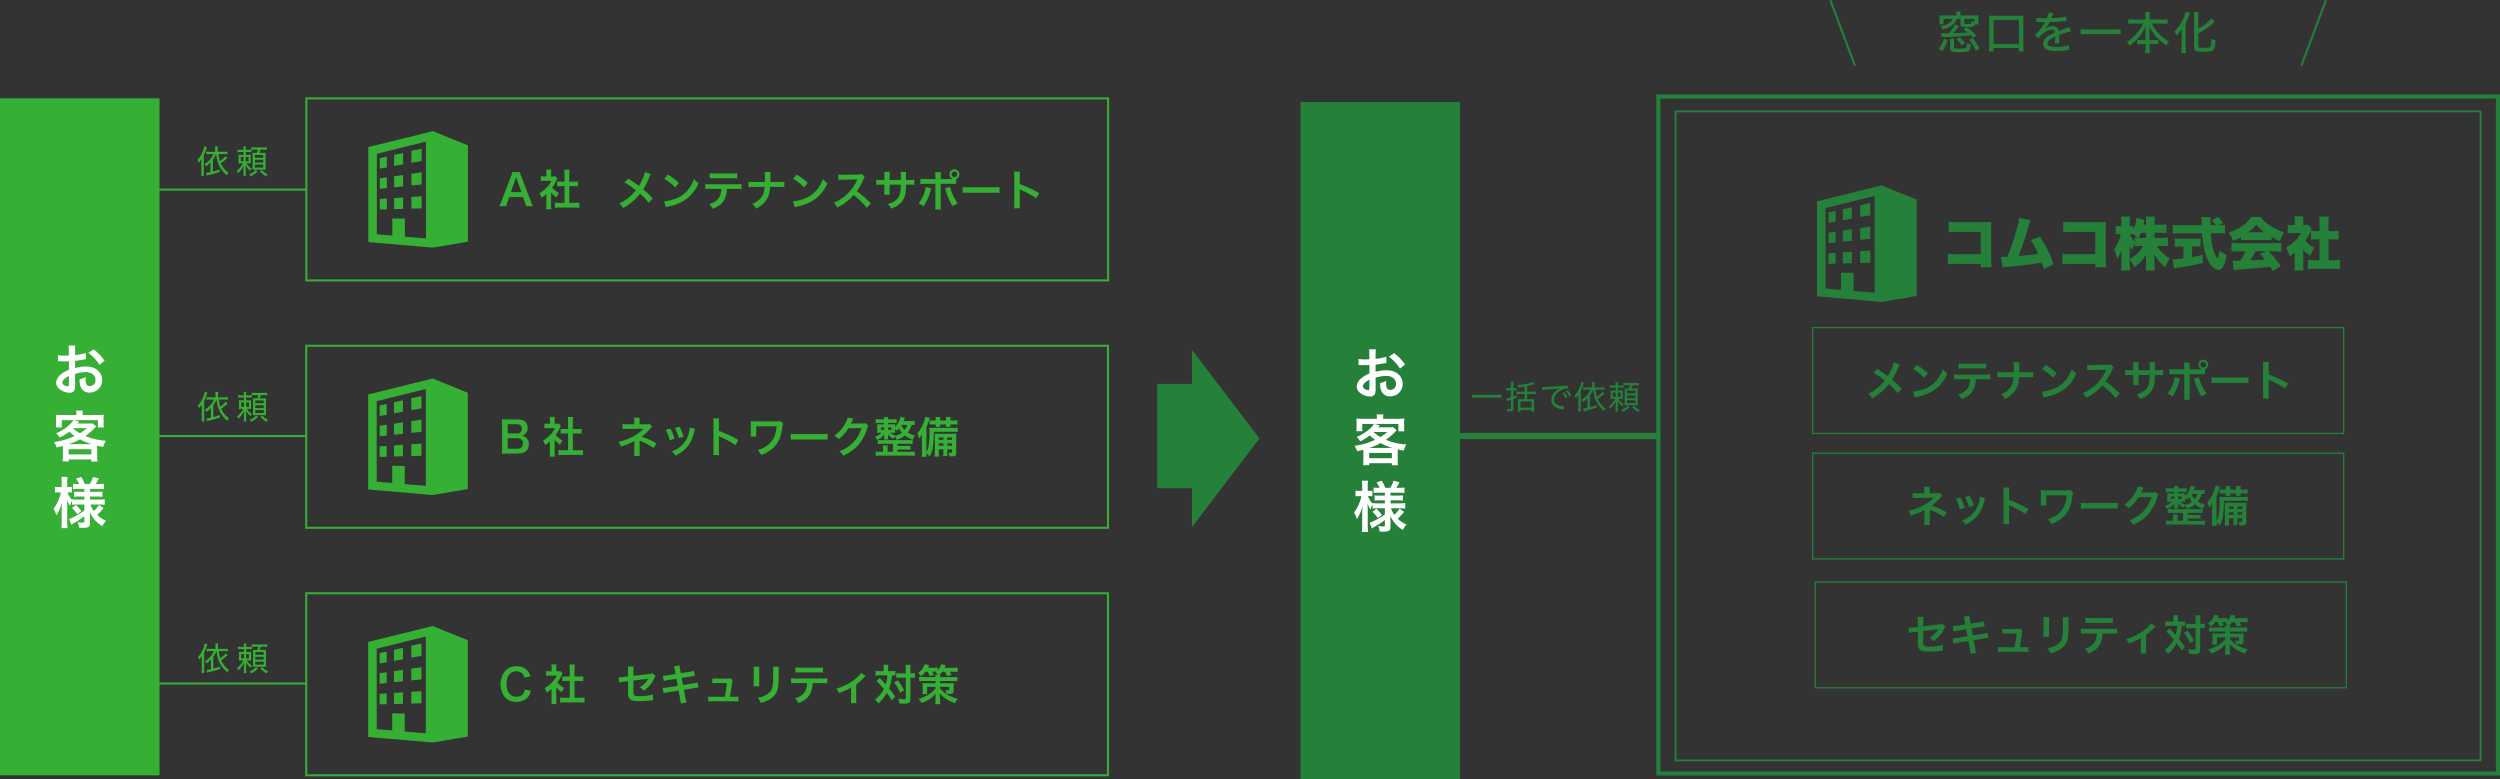 <svg xmlns="http://www.w3.org/2000/svg" viewBox="0 0 1222.318 380.928"><rect x="0" y="0" width="1222.318" height="380.928" fill="#333333" stroke="none"/><defs><style>.cls-1{fill:#36af35;}.cls-2,.cls-5,.cls-6,.cls-7,.cls-8,.cls-9{fill:none;stroke-miterlimit:10;}.cls-2{stroke:#36af35;}.cls-3{fill:#fff;}.cls-4{fill:#25813a;}.cls-5,.cls-6,.cls-7,.cls-8,.cls-9{stroke:#25813a;}.cls-5{stroke-width:3px;}.cls-6{stroke-width:2px;}.cls-7{stroke-width:0.62px;}.cls-8{stroke-width:0.902px;}</style></defs><g id="レイヤー_2" data-name="レイヤー 2"><g id="レイヤー_1-2" data-name="レイヤー 1"><path class="cls-1" d="M211.634,64.124l-31.556,7.783v46.457l31.527,2.715,17.189-2.921V71.084ZM208.257,116.6l-10.3-.887v-8.836l-6.127-.075v8.383l-7.577-.652V75.177l24-5.92Z"/><polygon class="cls-1" points="206.132 72.682 201.158 73.726 201.158 79.581 206.132 78.724 206.132 72.682"/><polygon class="cls-1" points="189.148 76.586 185.682 77.319 185.682 82.458 189.148 81.863 189.148 76.586"/><polygon class="cls-1" points="197.095 74.796 192.692 75.718 192.692 81.147 197.095 80.387 197.095 74.796"/><polygon class="cls-1" points="189.149 86.726 185.682 87.2 185.682 92.348 189.149 92.003 189.149 86.726"/><polygon class="cls-1" points="197.095 85.57 192.692 86.167 192.692 91.595 197.095 91.161 197.095 85.57"/><polygon class="cls-1" points="206.132 84.263 201.158 84.937 201.158 90.7 206.132 90.21 206.132 84.263"/><polygon class="cls-1" points="206.132 95.954 201.158 96.26 201.158 102.024 206.132 101.901 206.132 95.954"/><polygon class="cls-1" points="197.095 96.548 192.692 96.819 192.692 102.247 197.095 102.139 197.095 96.548"/><polygon class="cls-1" points="189.148 97.073 185.682 97.289 185.682 102.436 189.148 102.35 189.148 97.073"/><path class="cls-1" d="M257.152,100.832a14.15,14.15,0,0,0-.588-2.2l-.84-2.288h-6.719l-.84,2.288a10.49,10.49,0,0,0-.63,2.2h-3.443a22.926,22.926,0,0,0,1.113-2.477l4.619-12.115a12.438,12.438,0,0,0,.672-2.121h3.653a13.905,13.905,0,0,0,.714,2.121l4.661,12.115a22,22,0,0,0,1.071,2.477Zm-4.43-13.123c-.084-.23-.147-.482-.378-1.175-.336.987-.336.987-.4,1.175l-2.184,6.215h5.207Z"/><path class="cls-1" d="M269.438,100.181a14.912,14.912,0,0,0,.105,2.142H267a12.563,12.563,0,0,0,.126-2.184v-5.27a14.185,14.185,0,0,1-2.33,1.785,8.137,8.137,0,0,0-1.071-2.184,14.5,14.5,0,0,0,3.611-2.834,12.488,12.488,0,0,0,2.289-3.233H266.2a14.175,14.175,0,0,0-1.763.084V86.156a12.815,12.815,0,0,0,1.658.084h1.05V84.476a9.651,9.651,0,0,0-.126-1.6h2.541a8.966,8.966,0,0,0-.126,1.638V86.24h.861a7.634,7.634,0,0,0,1.217-.063l1.008,1.092a5.745,5.745,0,0,0-.462.882,17.268,17.268,0,0,1-2.1,3.59,12.377,12.377,0,0,0,3.338,2.667,8.929,8.929,0,0,0-1.155,2.057,11.542,11.542,0,0,1-2.708-2.373Zm8.9-.986h2.52a18,18,0,0,0,2.393-.126v2.54a17.229,17.229,0,0,0-2.393-.147h-7.181a16.935,16.935,0,0,0-2.373.147v-2.54a19.043,19.043,0,0,0,2.415.126h2.289v-8.21h-1.575c-.714,0-1.386.042-2.058.105V88.717a14.157,14.157,0,0,0,2.058.106h1.575v-3.7a14.841,14.841,0,0,0-.147-2.183h2.624a12.3,12.3,0,0,0-.147,2.183v3.7h2.226a13.621,13.621,0,0,0,2.057-.106V91.09c-.672-.063-1.322-.105-2.057-.105H278.34Z"/><path class="cls-1" d="M318.205,85.085a12.825,12.825,0,0,0-.735,1.512,35.023,35.023,0,0,1-2.96,5.941,50.608,50.608,0,0,1,4.682,4.452l-2.016,2.163a31.222,31.222,0,0,0-4.262-4.431,24.128,24.128,0,0,1-3.275,3.507,26.709,26.709,0,0,1-5,3.464,6.493,6.493,0,0,0-1.847-2.184,22.692,22.692,0,0,0,8.1-6.487,37.5,37.5,0,0,0-5.564-3.779l1.848-1.848c1.533.9,2.436,1.49,3.464,2.225,1.575,1.134,1.575,1.134,1.743,1.239a25.642,25.642,0,0,0,2.96-6.761Z"/><path class="cls-1" d="M324.739,98.4a20.026,20.026,0,0,0,6.214-1.554,14.027,14.027,0,0,0,6.236-5.144,17.517,17.517,0,0,0,2.142-4.2,9.05,9.05,0,0,0,2.225,2.058,18.416,18.416,0,0,1-6.655,8.23,22.677,22.677,0,0,1-8,3.15,7.434,7.434,0,0,0-1.386.357Zm1.784-13.039a29.605,29.605,0,0,1,5.417,4.053L330.135,91.7a22.058,22.058,0,0,0-5.354-4.262Z"/><path class="cls-1" d="M355.4,92.35A11.4,11.4,0,0,1,353.927,98c-1.113,1.848-2.645,3-5.48,4.137a6.65,6.65,0,0,0-1.7-2.309c2.52-.778,4.1-1.89,4.976-3.507a8.913,8.913,0,0,0,.924-3.968h-5.123a20.817,20.817,0,0,0-2.666.1v-2.5a14.775,14.775,0,0,0,2.708.147h12.283a14.9,14.9,0,0,0,2.708-.147v2.5a20.8,20.8,0,0,0-2.666-.1Zm-8.42-7.685a14.247,14.247,0,0,0,2.709.147h8.062a14.247,14.247,0,0,0,2.709-.147v2.562a19.735,19.735,0,0,0-2.667-.106h-8.146a19.735,19.735,0,0,0-2.667.106Z"/><path class="cls-1" d="M380.785,88.969a15.044,15.044,0,0,0,2.729-.146v2.645a21.542,21.542,0,0,0-2.687-.105h-4.3c-.189,2.919-.546,4.3-1.512,5.921a12.638,12.638,0,0,1-5.354,4.7,6.523,6.523,0,0,0-1.911-2.268,9.687,9.687,0,0,0,5.06-4.136,9.074,9.074,0,0,0,1.029-4.22h-5.207a21.562,21.562,0,0,0-2.687.105V88.823a15.194,15.194,0,0,0,2.729.146h5.291c.021-.882.021-1.26.021-1.638V86.093a13.2,13.2,0,0,0-.105-2.015h2.9a13.221,13.221,0,0,0-.1,2.015l-.021,1.26c-.021,1.386-.021,1.386-.021,1.616Z"/><path class="cls-1" d="M387.739,98.4a20.026,20.026,0,0,0,6.214-1.554,14.027,14.027,0,0,0,6.236-5.144,17.517,17.517,0,0,0,2.142-4.2,9.05,9.05,0,0,0,2.225,2.058,18.416,18.416,0,0,1-6.655,8.23,22.677,22.677,0,0,1-8,3.15,7.434,7.434,0,0,0-1.386.357Zm1.784-13.039a29.605,29.605,0,0,1,5.417,4.053L393.135,91.7a22.058,22.058,0,0,0-5.354-4.262Z"/><path class="cls-1" d="M423.793,101.609a40.356,40.356,0,0,0-6.446-6.236,24.935,24.935,0,0,1-8,6.068,8.381,8.381,0,0,0-1.7-2.33,17.366,17.366,0,0,0,4.2-2.31,20.238,20.238,0,0,0,7.055-8.546l.231-.546c-.336.022-.336.022-6.95.126a16.868,16.868,0,0,0-2.289.168l-.084-2.687a9.19,9.19,0,0,0,1.848.126h.5l7.391-.1a4.546,4.546,0,0,0,1.868-.231l1.386,1.428a4.046,4.046,0,0,0-.672,1.133,27.821,27.821,0,0,1-3.275,5.8,32.624,32.624,0,0,1,3.884,3.045c.525.462.525.462,3.065,2.918Z"/><path class="cls-1" d="M440.426,87.983l.021-.946v-.671a13.362,13.362,0,0,0-.105-2.33h2.708a7.735,7.735,0,0,0-.084,1.406c0,1.281,0,1.281-.021,2.541h1.344a14.866,14.866,0,0,0,2.729-.148V90.4a21.335,21.335,0,0,0-2.687-.105h-1.407a25.437,25.437,0,0,1-.147,3.464,8.413,8.413,0,0,1-3.023,6.027,11.692,11.692,0,0,1-4.094,2.2,6.239,6.239,0,0,0-1.575-2.226,9.743,9.743,0,0,0,4.01-1.994c1.428-1.239,2.037-2.625,2.226-5.039.042-.484.042-.987.084-2.436h-5.438v3.15a12.9,12.9,0,0,0,.084,1.763h-2.73a13.81,13.81,0,0,0,.084-1.8V90.292h-1.281a21.355,21.355,0,0,0-2.687.105V87.835a14.879,14.879,0,0,0,2.729.148h1.239v-2.1a11.192,11.192,0,0,0-.1-1.869h2.751a10.5,10.5,0,0,0-.084,1.806v2.163Z"/><path class="cls-1" d="M455.211,92.035c-.042.126-.063.251-.084.293,0,.042-.042.168-.084.358a22.19,22.19,0,0,1-3.528,8.167,9.107,9.107,0,0,0-2.435-1.364,17.06,17.06,0,0,0,3.548-8.084Zm9.553-4.494c.441,0,.651,0,1.155-.02a2.417,2.417,0,0,1,.714-4.725,2.424,2.424,0,0,1,.839,4.7v2.478a18.052,18.052,0,0,0-2.666-.105h-4.85v10.183a16.218,16.218,0,0,0,.1,2.352h-2.856a15.632,15.632,0,0,0,.126-2.372V89.872H452.67a17.9,17.9,0,0,0-2.645.105V87.4a13.5,13.5,0,0,0,2.687.146h4.619V86.366a11.917,11.917,0,0,0-.126-2.163h2.835a16.731,16.731,0,0,0-.084,2.226v1.112Zm-.231,3.864a23.184,23.184,0,0,0,3.716,8,13.848,13.848,0,0,0-2.414,1.448A28,28,0,0,1,462.391,93a5.385,5.385,0,0,0-.336-.965Zm.735-6.194a1.375,1.375,0,1,0,2.75,0,1.375,1.375,0,0,0-2.75,0Z"/><path class="cls-1" d="M470.71,91.405a20.616,20.616,0,0,0,3.4.147H485.3a20.6,20.6,0,0,0,3.4-.147v2.919a22.813,22.813,0,0,0-3.422-.106H474.132a22.829,22.829,0,0,0-3.422.106Z"/><path class="cls-1" d="M495.783,101.861a14.147,14.147,0,0,0,.126-2.352V86.051a13.475,13.475,0,0,0-.126-2.141h2.877a14.055,14.055,0,0,0-.084,2.2v3.905a61.725,61.725,0,0,1,9.532,4.431l-1.47,2.477a49.756,49.756,0,0,0-7.433-4.011,6.805,6.805,0,0,1-.713-.356,10.857,10.857,0,0,1,.084,1.428v5.543a23.077,23.077,0,0,0,.084,2.33Z"/><rect class="cls-2" x="149.794" y="48.101" width="392" height="89"/><path class="cls-1" d="M211.565,185.07l-31.555,7.784v46.457l31.527,2.715,17.188-2.921V192.03Zm-3.377,52.477-10.3-.887v-8.835l-6.128-.076v8.384l-7.576-.653V196.124l24-5.921Z"/><polygon class="cls-1" points="206.064 193.628 201.09 194.672 201.09 200.528 206.064 199.67 206.064 193.628"/><polygon class="cls-1" points="189.08 197.533 185.614 198.266 185.614 203.405 189.08 202.81 189.08 197.533"/><polygon class="cls-1" points="197.027 195.743 192.623 196.665 192.623 202.093 197.027 201.334 197.027 195.743"/><polygon class="cls-1" points="189.08 207.672 185.614 208.147 185.614 213.294 189.08 212.95 189.08 207.672"/><polygon class="cls-1" points="197.027 206.516 192.623 207.113 192.623 212.541 197.027 212.107 197.027 206.516"/><polygon class="cls-1" points="206.064 205.209 201.09 205.883 201.09 211.647 206.064 211.157 206.064 205.209"/><polygon class="cls-1" points="206.064 216.9 201.09 217.206 201.09 222.97 206.064 222.848 206.064 216.9"/><polygon class="cls-1" points="197.027 217.494 192.623 217.765 192.623 223.194 197.027 223.085 197.027 217.494"/><polygon class="cls-1" points="189.08 218.019 185.614 218.235 185.614 223.382 189.08 223.296 189.08 218.019"/><path class="cls-1" d="M247.971,221.778c-1.218,0-1.827.022-2.688.063a14.976,14.976,0,0,0,.189-2.834v-11.4a20.018,20.018,0,0,0-.168-2.583c.882.042,1.218.042,2.646.042h4.955c3.254,0,5.081,1.47,5.081,4.094a3.755,3.755,0,0,1-1.176,2.961,3.553,3.553,0,0,1-1.659.882,3.84,3.84,0,0,1,2.121.966,4.144,4.144,0,0,1,1.3,3.213c0,2.939-1.953,4.6-5.438,4.6Zm4.64-9.868a2.226,2.226,0,0,0,2.54-2.288,2.143,2.143,0,0,0-.546-1.555,2.976,2.976,0,0,0-2.015-.65h-4.347v4.493Zm-4.368,7.5h4.515c1.868,0,2.918-.924,2.918-2.624a2.276,2.276,0,0,0-.672-1.827,3.435,3.435,0,0,0-2.288-.713h-4.473Z"/><path class="cls-1" d="M271.175,221.128a14.873,14.873,0,0,0,.1,2.14h-2.54a12.537,12.537,0,0,0,.126-2.183v-5.27a14.152,14.152,0,0,1-2.331,1.785,8.116,8.116,0,0,0-1.071-2.183,14.507,14.507,0,0,0,3.612-2.835,12.492,12.492,0,0,0,2.288-3.233h-3.422a14.379,14.379,0,0,0-1.764.084V207.1a12.822,12.822,0,0,0,1.659.084h1.05v-1.763a9.625,9.625,0,0,0-.126-1.6h2.54a8.931,8.931,0,0,0-.126,1.637v1.722h.861a7.649,7.649,0,0,0,1.218-.063l1.008,1.092a5.791,5.791,0,0,0-.462.882,17.215,17.215,0,0,1-2.1,3.589,12.354,12.354,0,0,0,3.338,2.667,8.99,8.99,0,0,0-1.154,2.058,11.5,11.5,0,0,1-2.709-2.373Zm8.9-.987h2.52a18.013,18.013,0,0,0,2.394-.126v2.541a17.085,17.085,0,0,0-2.394-.148h-7.181a16.766,16.766,0,0,0-2.372.148v-2.541a19.036,19.036,0,0,0,2.414.126h2.289v-8.21h-1.575c-.714,0-1.386.043-2.057.1v-2.373a14.153,14.153,0,0,0,2.057.1h1.575v-3.695a14.841,14.841,0,0,0-.147-2.183h2.624a12.3,12.3,0,0,0-.147,2.183v3.695H282.3a13.658,13.658,0,0,0,2.058-.1v2.373c-.672-.062-1.323-.1-2.058-.1h-2.226Z"/><path class="cls-1" d="M310.011,222.922a12.649,12.649,0,0,0,.126-1.868v-5.48a3.606,3.606,0,0,1-.63.4,33.27,33.27,0,0,1-5.921,2.352,8.664,8.664,0,0,0-1.239-2.289,26.137,26.137,0,0,0,5.837-1.953,22.527,22.527,0,0,0,6.509-4.451h-.441c-.126.021-.126.021-7.685.063a15.468,15.468,0,0,0-2.225.105v-2.541a10.767,10.767,0,0,0,2.246.19H310.1v-1.722a8.67,8.67,0,0,0-.105-1.512H312.8a6.785,6.785,0,0,0-.105,1.47v1.742h3.548a4.434,4.434,0,0,0,1.428-.188l1.218,1.427a4.927,4.927,0,0,0-.924.9,27.123,27.123,0,0,1-4.283,3.927,34.274,34.274,0,0,1,7.328,3.295L319.627,219a37.486,37.486,0,0,0-6.4-3.359c-.273-.126-.315-.126-.525-.231.021.252.042.84.042,1.029v4.619a9.4,9.4,0,0,0,.105,1.868Z"/><path class="cls-1" d="M327.735,209.506a24.189,24.189,0,0,1,2.058,4.976l-2.373.756a21.042,21.042,0,0,0-1.91-5.081Zm12.052.147a4.42,4.42,0,0,0-.294,1.071,17.925,17.925,0,0,1-2.9,6.991,16.122,16.122,0,0,1-6.4,5.061,7.628,7.628,0,0,0-1.68-2.079,13.6,13.6,0,0,0,3.569-1.932,12.064,12.064,0,0,0,4.766-7.285,9.315,9.315,0,0,0,.378-2.415Zm-7.58-1.008a20.642,20.642,0,0,1,2.037,4.829l-2.331.735a23.079,23.079,0,0,0-1.91-4.934Z"/><path class="cls-1" d="M348.714,222.524a14.147,14.147,0,0,0,.126-2.352V206.713a13.492,13.492,0,0,0-.126-2.141h2.877a14.077,14.077,0,0,0-.084,2.2v3.905a61.67,61.67,0,0,1,9.532,4.43l-1.47,2.477a49.721,49.721,0,0,0-7.432-4.009,6.7,6.7,0,0,1-.714-.358,10.857,10.857,0,0,1,.084,1.428v5.543a23.1,23.1,0,0,0,.084,2.331Z"/><path class="cls-1" d="M382.9,207.091a5.754,5.754,0,0,0-.357,1.491c-.672,4.914-1.659,7.391-3.842,9.743a17.082,17.082,0,0,1-6.509,4.157,9.026,9.026,0,0,0-1.722-2.415,13.721,13.721,0,0,0,4.262-1.952c3-2.037,4.577-5.123,5-9.68l-9.994.021v3.128a9.649,9.649,0,0,0,.084,1.848l-2.813.022a12.656,12.656,0,0,0,.084-1.806v-4.011a12.689,12.689,0,0,0-.063-1.7c.567.062,1.238.1,1.742.1h10.162a8.807,8.807,0,0,0,2.583-.23Z"/><path class="cls-1" d="M386.641,212.068a20.655,20.655,0,0,0,3.4.146h11.191a20.662,20.662,0,0,0,3.4-.146v2.918a23.054,23.054,0,0,0-3.423-.1H390.063a23.045,23.045,0,0,0-3.422.1Z"/><path class="cls-1" d="M424.522,208.141A3.95,3.95,0,0,0,424,209.4a21.785,21.785,0,0,1-4.3,8.1,21.205,21.205,0,0,1-7.475,5.333,6.467,6.467,0,0,0-1.785-2.2,18.946,18.946,0,0,0,4.6-2.477,16.628,16.628,0,0,0,6.13-8.861l-6.319.105a20.548,20.548,0,0,1-4.913,5.375,5.579,5.579,0,0,0-2.037-1.806,16.157,16.157,0,0,0,5.438-6.089,7.827,7.827,0,0,0,1.071-2.771l2.876.567a10.486,10.486,0,0,0-.63,1.238l-.273.546a4.953,4.953,0,0,1-.336.672c.273-.02.609-.042,1.008-.042l4.6-.062a3.72,3.72,0,0,0,1.533-.21Z"/><path class="cls-1" d="M447.139,207.847c-.441-.042-.735-.062-1.449-.084a9.761,9.761,0,0,1-1.89,3.695,11.917,11.917,0,0,0,3.59,1.512,6.54,6.54,0,0,0-1.028,2.058,12.864,12.864,0,0,1-3.99-2.142,11.148,11.148,0,0,1-3.947,2.163,7.414,7.414,0,0,0-.924-1.617,4.9,4.9,0,0,0-.672,1.134,8.033,8.033,0,0,1-2.666-2.226v.252c.021.19.021.19.063.756v.546a6.184,6.184,0,0,0,.063.924H432.21a3.848,3.848,0,0,0,.084-.924v-.566c0-.232.021-.546.042-.946a9.185,9.185,0,0,1-3.422,2.772,6.337,6.337,0,0,0-1.155-1.574,8.637,8.637,0,0,0,3.276-2h-.588a10.141,10.141,0,0,0-1.6.064c.042-.462.063-.861.063-1.386v-1.491a11.506,11.506,0,0,0-.063-1.344,14.461,14.461,0,0,0,1.659.064h1.784v-.714h-2.246a10.91,10.91,0,0,0-1.869.1v-1.952a14.776,14.776,0,0,0,1.869.1h2.246a6.139,6.139,0,0,0-.1-1.092h2.121c-.042.357-.063.588-.084,1.092h2.351a14.3,14.3,0,0,0,1.827-.1v1.932a16.283,16.283,0,0,0-1.785-.084h-2.414v.714h1.806a14.2,14.2,0,0,0,1.658-.064,9.667,9.667,0,0,0-.063,1.281,9.742,9.742,0,0,0,2.688-4.871l2.162.357c-.336.861-.462,1.176-.692,1.679h3.317a15.93,15.93,0,0,0,2.058-.126ZM436.6,217h-5.291a18.885,18.885,0,0,0-2.141.084v-1.994a13.871,13.871,0,0,0,2.141.1h12.7a13.829,13.829,0,0,0,2.184-.1v1.994A19.739,19.739,0,0,0,444.01,217h-5.186v1.008h4.409a11.311,11.311,0,0,0,1.911-.1V219.9a12.234,12.234,0,0,0-1.911-.1h-4.409v1.113h6.047a17.211,17.211,0,0,0,2.372-.126v2.079a20.741,20.741,0,0,0-2.372-.126H430.51a20.133,20.133,0,0,0-2.352.126v-2.079a17.318,17.318,0,0,0,2.352.126h1.238v-1.7a6.749,6.749,0,0,0-.105-1.407h2.394a9.389,9.389,0,0,0-.084,1.407v1.7H436.6Zm-5.941-8.02v1.176h1.637v-1.176Zm3.548,1.176h1.68v-1.176h-1.68Zm3.548,2.961a9.389,9.389,0,0,0,3.213-1.576,8.717,8.717,0,0,1-1.428-2.12,11.29,11.29,0,0,1-1.113,1.26,5.241,5.241,0,0,0-.819-.966v.546a11.636,11.636,0,0,0,.063,1.364,13.234,13.234,0,0,0-1.574-.042h-.819a7.223,7.223,0,0,0,2.582,1.408Zm2.919-5.313a7.145,7.145,0,0,0,1.637,2.415,6.618,6.618,0,0,0,1.26-2.457h-2.876Z"/><path class="cls-1" d="M456.57,211.122a63.852,63.852,0,0,1-.4,6.887,12.11,12.11,0,0,1-1.7,5.187,11.043,11.043,0,0,0-1.512-1.659c.021.777.042,1.091.1,1.785h-2.414a18.212,18.212,0,0,0,.126-2.5v-5.858c0-.8.021-1.511.063-2.751a10.723,10.723,0,0,1-1.428,2.247,11.416,11.416,0,0,0-.945-2.519,16.035,16.035,0,0,0,2.877-4.7,15.618,15.618,0,0,0,1.049-3.465l2.268.546c-.105.315-.21.651-.357,1.092a17.637,17.637,0,0,1-1.344,3.4v12.241a7.842,7.842,0,0,0,1.029-2.813,37.5,37.5,0,0,0,.462-7.013c0-.8-.021-1.449-.084-2.121a15.889,15.889,0,0,0,2.2.1h9.406a15.737,15.737,0,0,0,2.288-.1v2.1a19.755,19.755,0,0,0-2.036-.084Zm.923-5.983a6.369,6.369,0,0,0-.083-1.26h2.33a6.688,6.688,0,0,0-.084,1.26v.482h2.877v-.482a6.276,6.276,0,0,0-.084-1.26h2.33a6.831,6.831,0,0,0-.084,1.26v.482h1.323a13.4,13.4,0,0,0,2.121-.125v2.121a18.482,18.482,0,0,0-2.121-.084H464.7v.21a5.869,5.869,0,0,0,.063,1.007H462.47a7.5,7.5,0,0,0,.063-1.029v-.188h-2.877v.188a6.159,6.159,0,0,0,.063,1.029H457.43a7.621,7.621,0,0,0,.063-1.007v-.21h-.881a16.966,16.966,0,0,0-2.1.084v-2.1a20.006,20.006,0,0,0,2.1.1h.881Zm1.512,14.571v1.26a12.665,12.665,0,0,0,.105,2.268h-2.2a12.5,12.5,0,0,0,.126-2.268v-6.635a21.929,21.929,0,0,0-.084-2.289c.629.042,1.049.064,2.225.064h6.383a17.086,17.086,0,0,0,2.037-.084,18.4,18.4,0,0,0-.084,2.246v7.16c0,1.386-.441,1.7-2.415,1.7-.168,0-.168,0-.924-.02a5.7,5.7,0,0,0-.42-1.827,10.134,10.134,0,0,0,1.26.1c.378,0,.462-.084.462-.483v-1.2h-2.31v.966a14.709,14.709,0,0,0,.105,2.31h-2.141a13.448,13.448,0,0,0,.126-2.31v-.966Zm2.247-5.816h-2.247v1.176h2.247Zm0,2.855h-2.247v1.176h2.247Zm4.22-1.679v-1.176h-2.31v1.176Zm0,2.855v-1.176h-2.31v1.176Z"/><rect class="cls-2" x="149.725" y="169.048" width="392" height="89"/><path class="cls-1" d="M211.565,306.08l-31.555,7.784v46.457l31.527,2.715,17.188-2.921V313.041Zm-3.377,52.478-10.3-.887v-8.836l-6.128-.075v8.383l-7.576-.653V317.134l24-5.921Z"/><polygon class="cls-1" points="206.064 314.639 201.09 315.683 201.09 321.538 206.064 320.68 206.064 314.639"/><polygon class="cls-1" points="189.08 318.543 185.614 319.276 185.614 324.415 189.08 323.82 189.08 318.543"/><polygon class="cls-1" points="197.027 316.753 192.623 317.675 192.623 323.103 197.027 322.344 197.027 316.753"/><polygon class="cls-1" points="189.08 328.683 185.614 329.157 185.614 334.305 189.08 333.96 189.08 328.683"/><polygon class="cls-1" points="197.027 327.527 192.623 328.123 192.623 333.552 197.027 333.118 197.027 327.527"/><polygon class="cls-1" points="206.064 326.22 201.09 326.893 201.09 332.657 206.064 332.167 206.064 326.22"/><polygon class="cls-1" points="206.064 337.911 201.09 338.217 201.09 343.981 206.064 343.858 206.064 337.911"/><polygon class="cls-1" points="197.027 338.505 192.623 338.776 192.623 344.204 197.027 344.096 197.027 338.505"/><polygon class="cls-1" points="189.08 339.03 185.614 339.246 185.614 344.393 189.08 344.307 189.08 339.03"/><path class="cls-1" d="M259.56,337.687a8.019,8.019,0,0,1-1.406,3.149,7.149,7.149,0,0,1-5.732,2.289,7.223,7.223,0,0,1-5.4-2.016,10.613,10.613,0,0,1,.168-13.375,7.3,7.3,0,0,1,5.249-1.994,7.411,7.411,0,0,1,4.031,1.008,6.447,6.447,0,0,1,2.226,2.289,7.493,7.493,0,0,1,.65,1.616l-2.918.672a4.376,4.376,0,0,0-.9-1.806,3.8,3.8,0,0,0-3.065-1.3c-2.982,0-4.787,2.331-4.787,6.195,0,3.842,1.847,6.235,4.787,6.235a4.009,4.009,0,0,0,3.4-1.554,4.285,4.285,0,0,0,.693-1.931Z"/><path class="cls-1" d="M271.994,342.138a14.888,14.888,0,0,0,.1,2.141h-2.541a12.55,12.55,0,0,0,.126-2.184v-5.269a14.1,14.1,0,0,1-2.33,1.785,8.107,8.107,0,0,0-1.071-2.184,14.438,14.438,0,0,0,3.611-2.835,12.455,12.455,0,0,0,2.289-3.233h-3.422a14.581,14.581,0,0,0-1.764.084v-2.33a13,13,0,0,0,1.659.084h1.049v-1.764a9.613,9.613,0,0,0-.126-1.595h2.541a8.927,8.927,0,0,0-.126,1.636V328.2h.861a7.612,7.612,0,0,0,1.218-.064l1.007,1.092a5.887,5.887,0,0,0-.462.882,17.173,17.173,0,0,1-2.1,3.59,12.393,12.393,0,0,0,3.338,2.667,8.956,8.956,0,0,0-1.155,2.058,11.524,11.524,0,0,1-2.708-2.374Zm8.9-.987h2.52a17.986,17.986,0,0,0,2.393-.126v2.541a17.219,17.219,0,0,0-2.393-.147h-7.181a16.911,16.911,0,0,0-2.372.147v-2.541a19.025,19.025,0,0,0,2.414.126h2.289v-8.21h-1.575c-.714,0-1.386.043-2.058.106v-2.374a14.157,14.157,0,0,0,2.058.106h1.575v-3.695a14.845,14.845,0,0,0-.147-2.184h2.624a12.311,12.311,0,0,0-.147,2.184v3.695h2.226a13.636,13.636,0,0,0,2.058-.106v2.374c-.672-.063-1.323-.106-2.058-.106H280.9Z"/><path class="cls-1" d="M320.53,330.559a5.169,5.169,0,0,0-.588,1.028,15.315,15.315,0,0,1-5.144,6.131,6.942,6.942,0,0,0-2.1-1.7,10.591,10.591,0,0,0,3.464-2.961c.294-.42.42-.609.8-1.238-.336.062-.483.084-.8.125-2.12.252-4.283.525-6.466.84v4.724a9.383,9.383,0,0,0,.084,1.806c.147.819.818,1.049,2.96,1.049a23.286,23.286,0,0,0,6.446-.818l.126,2.834c-.567.022-.735.022-1.281.084a46.752,46.752,0,0,1-5.207.357,14.48,14.48,0,0,1-3.737-.357,2.744,2.744,0,0,1-1.806-1.932,8.042,8.042,0,0,1-.21-2.645v-4.808l-1.974.252a12.287,12.287,0,0,0-2.33.4l-.273-2.6a4.967,4.967,0,0,0,.5.022,16.6,16.6,0,0,0,1.848-.148l2.225-.272V327.85a10.42,10.42,0,0,0-.126-1.994h2.9a10.2,10.2,0,0,0-.126,1.952v2.645l7.642-.924a3.941,3.941,0,0,0,1.617-.356Z"/><path class="cls-1" d="M330,327.745a9.037,9.037,0,0,0-.5-1.973l2.771-.442a14.428,14.428,0,0,0,.252,1.974l.336,1.827,4.43-.693a10.817,10.817,0,0,0,2.016-.462l.441,2.519a17.69,17.69,0,0,0-2.016.274l-4.43.692.63,3.443,4.934-.776a18.661,18.661,0,0,0,2.184-.483l.462,2.519a5.119,5.119,0,0,0-.966.106,1.566,1.566,0,0,0-.336.042c-.147.02-.42.062-.84.126l-5,.8.756,4.073a11.867,11.867,0,0,0,.5,2.162l-2.814.5a15.865,15.865,0,0,0-.273-2.2l-.756-4.137-5.186.819a16.918,16.918,0,0,0-2.141.462l-.42-2.583a12.8,12.8,0,0,0,2.225-.21l5.1-.818-.63-3.443-3.906.608a22.429,22.429,0,0,0-2.309.483l-.42-2.583a19.261,19.261,0,0,0,2.309-.23l3.906-.61Z"/><path class="cls-1" d="M359.086,340.7a9.292,9.292,0,0,0,1.932-.126v2.394a16.045,16.045,0,0,0-1.932-.084h-10.9a15.588,15.588,0,0,0-1.931.084v-2.394a9.4,9.4,0,0,0,1.931.126h6.194c.357-1.868.8-4.829,1.008-6.739h-5.207a13.488,13.488,0,0,0-1.869.084v-2.373a12.005,12.005,0,0,0,1.932.126h5.312a4.714,4.714,0,0,0,1.554-.188l1.154,1.007a7.54,7.54,0,0,0-.482,2.394c-.315,2.309-.546,3.8-.9,5.689Z"/><path class="cls-1" d="M371.289,326a10.674,10.674,0,0,0-.084,1.89v5.8a10.124,10.124,0,0,0,.084,1.847h-2.877a15.115,15.115,0,0,0,.105-1.889v-5.774a13.242,13.242,0,0,0-.084-1.889Zm9.532.022a9.942,9.942,0,0,0-.105,1.952v2.835a24.785,24.785,0,0,1-.546,6.361,8.041,8.041,0,0,1-4.136,4.893,17.821,17.821,0,0,1-4.094,1.616,7.171,7.171,0,0,0-1.47-2.5,11.337,11.337,0,0,0,4.535-1.68c1.974-1.3,2.667-2.583,2.9-5.354.084-.9.1-1.827.1-3.506v-2.625a11.039,11.039,0,0,0-.1-1.994Z"/><path class="cls-1" d="M397.328,333.981a11.4,11.4,0,0,1-1.47,5.648c-1.113,1.848-2.645,3-5.48,4.136a6.672,6.672,0,0,0-1.7-2.31c2.519-.776,4.094-1.889,4.976-3.506a8.914,8.914,0,0,0,.923-3.968h-5.123a20.77,20.77,0,0,0-2.666.105v-2.5a14.754,14.754,0,0,0,2.708.148h12.283a14.9,14.9,0,0,0,2.709-.148v2.5a20.779,20.779,0,0,0-2.667-.105Zm-8.419-7.685a14.206,14.206,0,0,0,2.708.148h8.063a14.219,14.219,0,0,0,2.708-.148v2.562a19.776,19.776,0,0,0-2.666-.105h-8.147a19.757,19.757,0,0,0-2.666.105Z"/><path class="cls-1" d="M423.241,330.517a4.042,4.042,0,0,0-.714.692,28.093,28.093,0,0,1-3.9,3.444v7.138a12.4,12.4,0,0,0,.1,2.016l-2.709-.021a12.591,12.591,0,0,0,.105-2v-5.627a29.535,29.535,0,0,1-5.942,2.667,8.537,8.537,0,0,0-1.3-2.183,22.458,22.458,0,0,0,4.976-1.89,23.969,23.969,0,0,0,5.963-4.263,7.8,7.8,0,0,0,1.28-1.511Z"/><path class="cls-1" d="M432.042,326.968a9.958,9.958,0,0,0-.126-1.974h2.436a16.678,16.678,0,0,0-.1,1.974v1.176h1.491a11.21,11.21,0,0,0,2.015-.126v2.247a15.6,15.6,0,0,0-1.637-.064,21.512,21.512,0,0,1-1.428,6.363c1.323,1.679,1.491,1.91,2.981,4.009l-1.658,1.848a30.156,30.156,0,0,0-2.415-3.632,20.652,20.652,0,0,1-4.178,5.186,7.51,7.51,0,0,0-1.6-1.952,14.571,14.571,0,0,0,4.3-5.145,38.183,38.183,0,0,0-3.569-3.863l1.533-1.554c.42.42.42.42,1.658,1.7.168.168.525.567,1.323,1.491a20.363,20.363,0,0,0,.819-4.452h-3.884a13.5,13.5,0,0,0-1.953.106v-2.289a15.128,15.128,0,0,0,2.079.126h1.91Zm6.992,5.669a26.336,26.336,0,0,1,2.96,4.85l-1.91,1.26a18.73,18.73,0,0,0-2.94-5.081Zm1.176-1.3a13.066,13.066,0,0,0-2,.106v-2.31a12.754,12.754,0,0,0,2,.105h2.666v-1.659a14.088,14.088,0,0,0-.147-2.5h2.52a18.931,18.931,0,0,0-.126,2.5v1.659h.252a12.02,12.02,0,0,0,1.973-.126v2.351c-.168-.02-.168-.02-.482-.062a12.154,12.154,0,0,0-1.47-.064h-.273v10.142c0,1.092-.063,1.448-.378,1.826-.4.5-1.155.714-2.541.714-.86,0-1.637-.021-2.477-.084a6.953,6.953,0,0,0-.651-2.33,21.1,21.1,0,0,0,2.541.252c1.133,0,1.259-.064,1.259-.5V331.335Z"/><path class="cls-1" d="M452.475,328.4a11.949,11.949,0,0,1-2.12,2.267,9.466,9.466,0,0,0-1.491-1.574,8.624,8.624,0,0,0,3.233-4.283l2.247.4c-.084.148-.294.568-.672,1.26h2.814a14.06,14.06,0,0,0,2.036-.126v1.47a7.105,7.105,0,0,0,1.6-3l2.247.4c-.42.882-.42.882-.609,1.282h4.136a17.7,17.7,0,0,0,2.309-.126v2.162a16.427,16.427,0,0,0-2.2-.105h-1.722c.315.5.588,1.008.882,1.6l-2.121.566a12.925,12.925,0,0,0-1.007-2.162h-1.386a10.5,10.5,0,0,1-1.218,1.49h.315a6.5,6.5,0,0,0-.105,1.134h6.194a12.527,12.527,0,0,0,2.247-.146v2.183a16.185,16.185,0,0,0-2.247-.1h-6.194v1.05H464.4c1.05-.021,1.7-.042,1.953-.084a13.17,13.17,0,0,0-.084,1.743v1.973a1.41,1.41,0,0,1-.609,1.365,3.355,3.355,0,0,1-1.554.231c-.378,0-.882-.021-1.469-.063a5.514,5.514,0,0,0-.42-1.827,11.11,11.11,0,0,0,1.322.126c.441,0,.588-.084.588-.4V335.87h-4.493v.756a13.522,13.522,0,0,0,4.136,3.339,22.635,22.635,0,0,0,4.619,1.722,8.5,8.5,0,0,0-1.511,2.078,21.905,21.905,0,0,1-4.094-1.932,12.354,12.354,0,0,1-1.911-1.428A6.947,6.947,0,0,1,459.551,339c.021.693.042.966.042,1.532l.021,1.6a10.719,10.719,0,0,0,.168,2.184h-2.561a11.72,11.72,0,0,0,.168-1.974v-.23l-.021-1.534c0-.272.021-.923.062-1.469a11.72,11.72,0,0,1-3.275,2.919,23.051,23.051,0,0,1-3.527,1.742,8.031,8.031,0,0,0-1.617-2.016,23.894,23.894,0,0,0,4.409-1.805,15.206,15.206,0,0,0,2.415-1.722,7.914,7.914,0,0,0,1.533-1.6v-.756h-4.095v1.848a11.366,11.366,0,0,0,.084,1.7h-2.351a16.158,16.158,0,0,0,.105-1.932V335.64a13.945,13.945,0,0,0-.084-1.7,15.248,15.248,0,0,0,1.826.084h4.515v-1.05h-5.732c-.861,0-1.575.042-2.226.1V330.9a13.551,13.551,0,0,0,2.226.146h5.732a6.972,6.972,0,0,0-.105-1.134h1.406a7.468,7.468,0,0,0-1.2-1.07c.231-.189.294-.252.462-.4a8.109,8.109,0,0,0-.944-.042h-1.218c.357.609.483.861.84,1.575l-2.058.588a16.843,16.843,0,0,0-.945-2.163Z"/><rect class="cls-2" x="149.725" y="290.058" width="392" height="89"/><rect class="cls-1" y="48.08" width="78" height="331"/><path class="cls-3" d="M36.732,188.157a8.048,8.048,0,0,1-.215,2.295,2.372,2.372,0,0,1-2.484,1.566,8.4,8.4,0,0,1-5.1-1.917,3.965,3.965,0,0,1-1.485-3.05,5.761,5.761,0,0,1,2.322-3.995,14.43,14.43,0,0,1,3.94-2.294l-.026-4.157c-.217,0-.217,0-1.107.053-.405.028-.783.028-1.458.028-.4,0-1.16-.028-1.485-.028-.35-.026-.593-.026-.675-.026a5.249,5.249,0,0,0-.566.026l-.027-3.022a16.641,16.641,0,0,0,3.266.242c.27,0,.567,0,.945-.026.648-.028.782-.028,1.079-.028v-1.781a18.618,18.618,0,0,0-.161-3.1h3.374a16.468,16.468,0,0,0-.162,2.942v1.728a30.18,30.18,0,0,0,5.209-1.026l.108,3.023c-.485.081-1,.162-2.861.486-.891.162-1.431.243-2.456.351v3.508a18.742,18.742,0,0,1,5.506-.755c4.508,0,7.72,2.753,7.72,6.586a6,6,0,0,1-6.127,6.155,4.358,4.358,0,0,1-4.427-3,9.018,9.018,0,0,1-.459-3.455,11.418,11.418,0,0,0,3-1.188,9.354,9.354,0,0,0-.054,1.188,5.2,5.2,0,0,0,.378,2.375,1.867,1.867,0,0,0,1.7.918,2.774,2.774,0,0,0,2.726-3c0-2.321-1.89-3.833-4.778-3.833a17.27,17.27,0,0,0-5.182.891Zm-3.049-4.345c-2.025,1.08-3.213,2.267-3.213,3.239,0,.459.27.863.891,1.241a3.245,3.245,0,0,0,1.727.594c.459,0,.595-.242.595-1.133Zm14.953-5.452a23.027,23.027,0,0,0-5.4-5.831l2.537-1.7a22.892,22.892,0,0,1,5.345,5.534Z"/><path class="cls-3" d="M30.74,219.37c0-.54,0-.809-.027-1.322-1.052.27-1.566.4-3.05.729a8.185,8.185,0,0,0-1.268-2.619,41.274,41.274,0,0,0,6.046-1.376,36.387,36.387,0,0,0,4.022-1.593,19.162,19.162,0,0,1-2.619-2.159,21.37,21.37,0,0,1-4.7,2.888,7.935,7.935,0,0,0-1.646-2.105,21.939,21.939,0,0,0,6.856-4.508,7.264,7.264,0,0,0,1.512-1.89H30.2v3.563H27.285a11.567,11.567,0,0,0,.135-2.025v-2.186a14.584,14.584,0,0,0-.108-2,25.5,25.5,0,0,0,3.077.135h6.965v-.378a8.237,8.237,0,0,0-.136-1.782h3.347A7.819,7.819,0,0,0,40.4,202.5v.405h7.207a25.851,25.851,0,0,0,3.158-.135,13.609,13.609,0,0,0-.108,2v2.241a10.837,10.837,0,0,0,.135,2.024H47.854v-3.617H36.247l2.51.7c-.027.028-.3.352-.837.972H43a15.567,15.567,0,0,0,2.186-.107l1.863,1.484c-.243.243-.243.243-.729.783a30.243,30.243,0,0,1-4.562,3.941,31.5,31.5,0,0,0,9.988,2.3,10.457,10.457,0,0,0-1.242,3.022c-1.3-.242-1.674-.323-2.942-.62-.027.7-.027.782-.027,1.512v3.752a15.888,15.888,0,0,0,.135,2.483h-3v-1H33.575v.972h-2.97c.081-.865.135-1.647.135-2.484Zm14.144-2.213a28.3,28.3,0,0,1-5.749-2.348,29.554,29.554,0,0,1-5.588,2.348Zm-11.309,5.021H44.668v-2.564H33.575Zm2.159-12.714a22.606,22.606,0,0,0,3.32,2.375,23.03,23.03,0,0,0,3.374-2.483H35.842Z"/><path class="cls-3" d="M37.705,246.668a16.894,16.894,0,0,0-2.484.135v-1.862a10.971,10.971,0,0,0-1.053,2.375,13.9,13.9,0,0,1-1.376-3c.054,1.646.081,2.969.081,3.752v6.856a26.3,26.3,0,0,0,.162,3.293H29.984a27.188,27.188,0,0,0,.162-3.293V249.34c.054-2.024.108-3.293.162-3.752a21.149,21.149,0,0,1-2.753,6.4,14.152,14.152,0,0,0-1.377-3.321,16.328,16.328,0,0,0,2.565-4.589,18.8,18.8,0,0,0,1.026-3.346h-1.08a10.759,10.759,0,0,0-1.809.108v-2.807a10.183,10.183,0,0,0,1.809.107h1.457v-2.159a16.967,16.967,0,0,0-.162-2.807h3.051a15.6,15.6,0,0,0-.162,2.807v2.159H33.6a8.03,8.03,0,0,0,1.538-.107v2.78a13.745,13.745,0,0,0-1.565-.081h-.6a10.68,10.68,0,0,0,2.241,3.643v-.242a19.166,19.166,0,0,0,2.753.135H41.24v-1.484H38.757a19.7,19.7,0,0,0-2.537.107v-2.537a19.771,19.771,0,0,0,2.483.108H41.24v-1.4H38.3a16.392,16.392,0,0,0-2.564.135v-2.672a17.468,17.468,0,0,0,2.564.135h.378a12.077,12.077,0,0,0-1.538-2.619l2.537-.863a18.5,18.5,0,0,1,1.782,3.482h2.4a13.819,13.819,0,0,0,1.62-3.482l2.888.782a26.409,26.409,0,0,1-1.566,2.7h1.323a18.878,18.878,0,0,0,2.7-.163v2.7a18.631,18.631,0,0,0-2.673-.135H44.021v1.4h3.32a17.324,17.324,0,0,0,2.7-.136v2.592a17.071,17.071,0,0,0-2.7-.134h-3.32v1.484h4.373A21,21,0,0,0,51.2,244.1v2.726a23.45,23.45,0,0,0-2.807-.162H44.209a10.726,10.726,0,0,0,1.7,3.158,13.46,13.46,0,0,0,2.484-2.969l2.213,1.566a22.654,22.654,0,0,1-3.077,3.293,13.98,13.98,0,0,0,4.292,2.888,12.118,12.118,0,0,0-1.782,2.673,15.626,15.626,0,0,1-3.239-2.565,14.131,14.131,0,0,1-2.888-4.4c.081,1.215.081,1.43.081,1.944v3.752c0,1.538-.864,2.078-3.374,2.078-.4,0-1.161-.027-1.944-.081a7.208,7.208,0,0,0-.729-2.726,12.116,12.116,0,0,0,2.565.243c.567,0,.728-.135.728-.621v-2.537a37.386,37.386,0,0,1-5.182,3.427c-.216.136-.756.514-1.161.783l-1.106-2.888A13.057,13.057,0,0,0,36,252.8a34.648,34.648,0,0,0,5.236-3.158v-2.969Zm-.622.216a16.107,16.107,0,0,1,2.7,3.05l-2,1.512a17.425,17.425,0,0,0-2.591-3.078Z"/><line class="cls-2" x1="77.794" y1="92.697" x2="149.794" y2="92.697"/><line class="cls-2" x1="77.794" y1="213.197" x2="149.794" y2="213.197"/><line class="cls-2" x1="77.794" y1="334.197" x2="149.794" y2="334.197"/><path class="cls-1" d="M98.452,79.45c0-.577.017-1.169.048-1.873a8.726,8.726,0,0,1-1.3,1.888,4.671,4.671,0,0,0-.672-1.184,13.86,13.86,0,0,0,2.753-4.546,11.355,11.355,0,0,0,.608-2.193l1.312.352a6.013,6.013,0,0,0-.239.721,22.335,22.335,0,0,1-1.329,3.249v8.291a16.513,16.513,0,0,0,.08,1.873H98.356a16.393,16.393,0,0,0,.1-1.905Zm7.187-4.13a10.592,10.592,0,0,1-1.536,2.72v5.827c1.152-.288,1.792-.5,3.3-1.008l.016,1.184c-1.377.464-2.177.7-3.393,1.04-.3.081-.3.081-1.7.416-.272.065-.272.065-.64.161-.448.112-.448.112-.656.175l-.241-1.312a12.638,12.638,0,0,0,2.129-.368v-4.69a12.555,12.555,0,0,1-2.193,1.841,4.126,4.126,0,0,0-.752-1.041,10.822,10.822,0,0,0,4.418-4.945h-2.049a12.025,12.025,0,0,0-1.585.08V74.119a10.312,10.312,0,0,0,1.585.1h2.817V72.758a5.112,5.112,0,0,0-.1-1.2h1.409a7.051,7.051,0,0,0-.081,1.217v1.44h3.2a11.052,11.052,0,0,0,1.665-.1v1.3a12.491,12.491,0,0,0-1.665-.1h-2.8a15.523,15.523,0,0,0,.72,3.409,9.972,9.972,0,0,0,2.7-2.4l.928.9a21.015,21.015,0,0,1-3.2,2.594,12.021,12.021,0,0,0,3.81,4.689,5.714,5.714,0,0,0-.817,1.168c-3.217-2.768-4.721-5.714-5.25-10.355Z"/><path class="cls-1" d="M123,74.375a11.748,11.748,0,0,0-1.425-.064H120.15V75.7h1.1a10.243,10.243,0,0,0,1.377-.064,8.495,8.495,0,0,0-.049,1.248v1.745a9,9,0,0,0,.049,1.3,10.207,10.207,0,0,0-1.345-.063h-.864a9.807,9.807,0,0,0,2.561,2.577,3.407,3.407,0,0,0-.64,1.008,9.194,9.194,0,0,1-2.273-2.721c.048.656.08,1.216.08,1.7v1.889a9.122,9.122,0,0,0,.095,1.713h-1.264a11.2,11.2,0,0,0,.1-1.713V82.474a14.75,14.75,0,0,1,.08-1.664,11,11,0,0,1-2.753,3.81,2.985,2.985,0,0,0-.736-.994,11.28,11.28,0,0,0,3.089-3.76h-.832a10.341,10.341,0,0,0-1.345.063,10.852,10.852,0,0,0,.064-1.376V76.984a10.3,10.3,0,0,0-.064-1.344,11.7,11.7,0,0,0,1.489.064h1.008V74.311h-1.328a10.767,10.767,0,0,0-1.6.08V73.159a10.366,10.366,0,0,0,1.6.08h1.328v-.08a9.62,9.62,0,0,0-.1-1.585h1.249a9.457,9.457,0,0,0-.08,1.537v.128h1.424a13.114,13.114,0,0,0,1.329-.048V71.974a8.6,8.6,0,0,0,1.584.1h4.37a9.689,9.689,0,0,0,1.617-.1v1.265a10.854,10.854,0,0,0-1.617-.08h-1.52a14.435,14.435,0,0,1-.577,1.585h1.633c.784,0,1.121-.017,1.489-.048-.033.4-.049.88-.049,1.488v5.234c0,.592.016,1.073.049,1.569-.5-.032-.881-.048-1.377-.048h-3.7c-.56,0-.976.016-1.344.048.032-.5.048-.849.048-1.457V76.2a13.17,13.17,0,0,0-.064-1.5c.352.031.7.048,1.393.048h.736a11.965,11.965,0,0,0,.56-1.585h-1.889a7.693,7.693,0,0,0-1.248.064Zm-5.3,2.337v2.161h1.376V76.712Zm2.449,2.161h1.392V76.712H120.15Zm5.73,4.93a9.982,9.982,0,0,1-3.345,2.385,3.181,3.181,0,0,0-.769-.944,7.594,7.594,0,0,0,1.873-.945,6.964,6.964,0,0,0,1.329-1.184Zm-1.264-6.691h4.1V75.751h-4.1Zm0,2.353h4.1v-1.36h-4.1Zm0,2.433h4.1V80.457h-4.1Zm3.377,1.217a8.276,8.276,0,0,0,2.961,2.144,3.364,3.364,0,0,0-.816.929,10.967,10.967,0,0,1-2.994-2.4Z"/><path class="cls-1" d="M98.649,199.484c0-.577.016-1.169.048-1.873a8.726,8.726,0,0,1-1.3,1.888,4.643,4.643,0,0,0-.673-1.184,13.843,13.843,0,0,0,2.753-4.546,11.309,11.309,0,0,0,.609-2.192l1.312.351a6.169,6.169,0,0,0-.24.721,22.206,22.206,0,0,1-1.328,3.249v8.291a16.273,16.273,0,0,0,.08,1.873H98.553a16.387,16.387,0,0,0,.1-1.9Zm7.187-4.13a10.612,10.612,0,0,1-1.536,2.721V203.9c1.152-.288,1.792-.5,3.3-1.008l.016,1.185c-1.377.463-2.177.7-3.393,1.04-.3.08-.3.08-1.7.416-.272.064-.272.064-.64.16-.449.112-.449.112-.657.176l-.24-1.313a12.654,12.654,0,0,0,2.129-.368V199.5a12.592,12.592,0,0,1-2.193,1.841,4.144,4.144,0,0,0-.752-1.041,10.822,10.822,0,0,0,4.418-4.945h-2.049a12.19,12.19,0,0,0-1.585.08v-1.281a10.3,10.3,0,0,0,1.585.1h2.817v-1.457a5.112,5.112,0,0,0-.1-1.2h1.408a7.065,7.065,0,0,0-.08,1.217v1.44h3.2a11.038,11.038,0,0,0,1.664-.1v1.3a12.281,12.281,0,0,0-1.664-.1h-2.8a15.523,15.523,0,0,0,.72,3.409,9.972,9.972,0,0,0,2.7-2.4l.928.9a21,21,0,0,1-3.2,2.594,12.012,12.012,0,0,0,3.81,4.689,5.714,5.714,0,0,0-.817,1.168c-3.217-2.768-4.722-5.713-5.25-10.355Z"/><path class="cls-1" d="M123.2,194.41a11.526,11.526,0,0,0-1.425-.065h-1.424v1.393h1.1a10.227,10.227,0,0,0,1.376-.064,8.678,8.678,0,0,0-.048,1.248v1.745a9.183,9.183,0,0,0,.048,1.3,10.18,10.18,0,0,0-1.344-.063h-.865a9.826,9.826,0,0,0,2.562,2.577,3.432,3.432,0,0,0-.641,1.008,9.224,9.224,0,0,1-2.273-2.721c.048.656.081,1.216.081,1.7v1.889a9.122,9.122,0,0,0,.095,1.713h-1.264a11.2,11.2,0,0,0,.1-1.713v-1.841a14.759,14.759,0,0,1,.08-1.664,10.986,10.986,0,0,1-2.753,3.81,2.971,2.971,0,0,0-.736-.993,11.3,11.3,0,0,0,3.089-3.761h-.833a10.334,10.334,0,0,0-1.344.063,10.852,10.852,0,0,0,.064-1.376v-1.569a10.318,10.318,0,0,0-.064-1.344,11.688,11.688,0,0,0,1.488.064h1.009v-1.393h-1.328a10.758,10.758,0,0,0-1.6.08v-1.232a10.366,10.366,0,0,0,1.6.08h1.328v-.08a9.62,9.62,0,0,0-.1-1.585h1.249a9.464,9.464,0,0,0-.08,1.537v.128h1.424a13.078,13.078,0,0,0,1.328-.048v-1.217a8.615,8.615,0,0,0,1.585.1h4.37a9.7,9.7,0,0,0,1.617-.1v1.265a10.862,10.862,0,0,0-1.617-.08h-1.52a14.645,14.645,0,0,1-.577,1.585h1.633c.784,0,1.12-.017,1.488-.048-.032.4-.048.88-.048,1.488v5.235c0,.591.016,1.072.048,1.568-.5-.032-.88-.048-1.376-.048H125c-.56,0-.976.016-1.344.048.032-.5.048-.849.048-1.457v-5.33a13.17,13.17,0,0,0-.064-1.5c.352.031.7.048,1.392.048h.737a11.965,11.965,0,0,0,.56-1.585h-1.889a7.693,7.693,0,0,0-1.248.064Zm-5.3,2.337v2.16h1.377v-2.16Zm2.45,2.16h1.392v-2.16h-1.392Zm5.729,4.93a9.972,9.972,0,0,1-3.345,2.385,3.162,3.162,0,0,0-.768-.944,7.612,7.612,0,0,0,1.873-.945,6.9,6.9,0,0,0,1.328-1.184Zm-1.264-6.691h4.1v-1.36h-4.1Zm0,2.353h4.1v-1.36h-4.1Zm0,2.433h4.1v-1.44h-4.1Zm3.378,1.217a8.267,8.267,0,0,0,2.961,2.144,3.4,3.4,0,0,0-.817.929,10.962,10.962,0,0,1-2.993-2.4Z"/><path class="cls-1" d="M98.649,322.484c0-.577.016-1.169.048-1.873a8.726,8.726,0,0,1-1.3,1.888,4.643,4.643,0,0,0-.673-1.184,13.843,13.843,0,0,0,2.753-4.546,11.309,11.309,0,0,0,.609-2.192l1.312.351a6.169,6.169,0,0,0-.24.721,22.206,22.206,0,0,1-1.328,3.249v8.291a16.273,16.273,0,0,0,.08,1.873H98.553a16.387,16.387,0,0,0,.1-1.9Zm7.187-4.13a10.612,10.612,0,0,1-1.536,2.721V326.9c1.152-.288,1.792-.5,3.3-1.008l.016,1.185c-1.377.463-2.177.7-3.393,1.04-.3.08-.3.08-1.7.416-.272.064-.272.064-.64.16-.449.112-.449.112-.657.176l-.24-1.313a12.654,12.654,0,0,0,2.129-.368V322.5a12.592,12.592,0,0,1-2.193,1.841,4.144,4.144,0,0,0-.752-1.041,10.822,10.822,0,0,0,4.418-4.945h-2.049a12.19,12.19,0,0,0-1.585.08v-1.281a10.3,10.3,0,0,0,1.585.1h2.817v-1.457a5.112,5.112,0,0,0-.1-1.2h1.408a7.065,7.065,0,0,0-.08,1.217v1.44h3.2a11.038,11.038,0,0,0,1.664-.1v1.3a12.281,12.281,0,0,0-1.664-.1h-2.8a15.523,15.523,0,0,0,.72,3.409,9.972,9.972,0,0,0,2.7-2.4l.928.9a21,21,0,0,1-3.2,2.594,12.012,12.012,0,0,0,3.81,4.689,5.714,5.714,0,0,0-.817,1.168c-3.217-2.768-4.722-5.713-5.25-10.355Z"/><path class="cls-1" d="M123.2,317.41a11.526,11.526,0,0,0-1.425-.065h-1.424v1.393h1.1a10.227,10.227,0,0,0,1.376-.064,8.678,8.678,0,0,0-.048,1.248v1.745a9.183,9.183,0,0,0,.048,1.3,10.18,10.18,0,0,0-1.344-.063h-.865a9.826,9.826,0,0,0,2.562,2.577,3.432,3.432,0,0,0-.641,1.008,9.224,9.224,0,0,1-2.273-2.721c.048.656.081,1.216.081,1.7v1.889a9.122,9.122,0,0,0,.095,1.713h-1.264a11.2,11.2,0,0,0,.1-1.713v-1.841a14.759,14.759,0,0,1,.08-1.664,10.986,10.986,0,0,1-2.753,3.81,2.971,2.971,0,0,0-.736-.993,11.3,11.3,0,0,0,3.089-3.761h-.833a10.334,10.334,0,0,0-1.344.063,10.852,10.852,0,0,0,.064-1.376v-1.569a10.318,10.318,0,0,0-.064-1.344,11.688,11.688,0,0,0,1.488.064h1.009v-1.393h-1.328a10.758,10.758,0,0,0-1.6.08v-1.232a10.366,10.366,0,0,0,1.6.08h1.328v-.08a9.62,9.62,0,0,0-.1-1.585h1.249a9.464,9.464,0,0,0-.08,1.537v.128h1.424a13.078,13.078,0,0,0,1.328-.048v-1.217a8.615,8.615,0,0,0,1.585.1h4.37a9.7,9.7,0,0,0,1.617-.1v1.265a10.862,10.862,0,0,0-1.617-.08h-1.52a14.645,14.645,0,0,1-.577,1.585h1.633c.784,0,1.12-.017,1.488-.048-.032.4-.048.88-.048,1.488v5.235c0,.591.016,1.072.048,1.568-.5-.032-.88-.048-1.376-.048H125c-.56,0-.976.016-1.344.048.032-.5.048-.849.048-1.457v-5.33a13.17,13.17,0,0,0-.064-1.5c.352.031.7.048,1.392.048h.737a11.965,11.965,0,0,0,.56-1.585h-1.889a7.693,7.693,0,0,0-1.248.064Zm-5.3,2.337v2.16h1.377v-2.16Zm2.45,2.16h1.392v-2.16h-1.392Zm5.729,4.93a9.972,9.972,0,0,1-3.345,2.385,3.162,3.162,0,0,0-.768-.944,7.612,7.612,0,0,0,1.873-.945,6.9,6.9,0,0,0,1.328-1.184Zm-1.264-6.691h4.1v-1.36h-4.1Zm0,2.353h4.1v-1.36h-4.1Zm0,2.433h4.1v-1.44h-4.1Zm3.378,1.217a8.267,8.267,0,0,0,2.961,2.144,3.4,3.4,0,0,0-.817.929,10.962,10.962,0,0,1-2.993-2.4Z"/><rect class="cls-4" x="565.794" y="187.697" width="25" height="51"/><polygon class="cls-4" points="615.794 214.364 582.794 171.063 582.794 257.665 615.794 214.364"/><rect class="cls-4" x="635.856" y="49.928" width="78" height="331"/><path class="cls-3" d="M672.588,190.006a8.052,8.052,0,0,1-.215,2.295,2.373,2.373,0,0,1-2.484,1.565,8.4,8.4,0,0,1-5.1-1.917,3.965,3.965,0,0,1-1.485-3.05,5.763,5.763,0,0,1,2.322-4,14.43,14.43,0,0,1,3.94-2.294l-.026-4.157c-.217,0-.217,0-1.107.054-.4.027-.783.027-1.458.027-.405,0-1.16-.027-1.485-.027-.35-.027-.593-.027-.674-.027a5.062,5.062,0,0,0-.567.027l-.027-3.023a16.641,16.641,0,0,0,3.266.242c.27,0,.567,0,.945-.026.648-.027.782-.027,1.079-.027v-1.782a18.618,18.618,0,0,0-.161-3.1h3.374a16.475,16.475,0,0,0-.162,2.942v1.728a30.189,30.189,0,0,0,5.209-1.025l.108,3.022c-.485.081-1,.162-2.861.486-.891.162-1.431.243-2.456.351V181.8a18.742,18.742,0,0,1,5.506-.756c4.508,0,7.72,2.754,7.72,6.587a6,6,0,0,1-6.127,6.154,4.358,4.358,0,0,1-4.427-3,9.018,9.018,0,0,1-.459-3.455,11.418,11.418,0,0,0,3-1.188,9.354,9.354,0,0,0-.054,1.188,5.2,5.2,0,0,0,.378,2.375,1.867,1.867,0,0,0,1.7.918,2.774,2.774,0,0,0,2.726-3c0-2.322-1.89-3.833-4.778-3.833a17.3,17.3,0,0,0-5.182.89Zm-3.049-4.346c-2.025,1.08-3.213,2.268-3.213,3.239,0,.459.27.864.891,1.242a3.252,3.252,0,0,0,1.727.593c.459,0,.6-.242.6-1.133Zm14.953-5.452a23.027,23.027,0,0,0-5.4-5.831l2.537-1.7a22.871,22.871,0,0,1,5.345,5.533Z"/><path class="cls-3" d="M666.6,221.219c0-.54,0-.81-.027-1.323-1.052.27-1.566.405-3.05.729a8.169,8.169,0,0,0-1.268-2.618,41.408,41.408,0,0,0,6.046-1.377,36.387,36.387,0,0,0,4.022-1.593,19.162,19.162,0,0,1-2.619-2.159,21.294,21.294,0,0,1-4.7,2.888,7.935,7.935,0,0,0-1.646-2.1,21.921,21.921,0,0,0,6.856-4.508,7.277,7.277,0,0,0,1.512-1.889h-5.669v3.562h-2.915a11.555,11.555,0,0,0,.135-2.024v-2.187a14.593,14.593,0,0,0-.108-2,25.5,25.5,0,0,0,3.077.135h6.965v-.378a8.228,8.228,0,0,0-.136-1.781h3.347a7.813,7.813,0,0,0-.161,1.755v.4h7.207a25.851,25.851,0,0,0,3.158-.135,13.609,13.609,0,0,0-.108,2v2.241a10.855,10.855,0,0,0,.135,2.025H683.71v-3.617H672.1l2.51.7c-.027.027-.3.351-.837.971h5.075a15.567,15.567,0,0,0,2.186-.107l1.863,1.484c-.243.244-.243.244-.729.784a30.29,30.29,0,0,1-4.562,3.94,31.5,31.5,0,0,0,9.988,2.295,10.469,10.469,0,0,0-1.242,3.022c-1.3-.242-1.674-.323-2.942-.62-.027.7-.027.782-.027,1.512V225a15.888,15.888,0,0,0,.135,2.483h-3v-1H669.431v.972h-2.97c.081-.864.135-1.647.135-2.483Zm14.144-2.214a28.3,28.3,0,0,1-5.749-2.348,29.554,29.554,0,0,1-5.588,2.348Zm-11.309,5.021h11.093v-2.564H669.431Zm2.159-12.714a22.606,22.606,0,0,0,3.32,2.375,23.03,23.03,0,0,0,3.374-2.483H671.7Z"/><path class="cls-3" d="M673.561,248.516a16.894,16.894,0,0,0-2.484.135v-1.862a10.971,10.971,0,0,0-1.053,2.375,13.9,13.9,0,0,1-1.376-3c.054,1.646.081,2.97.081,3.752v6.856a26.287,26.287,0,0,0,.162,3.293H665.84a27.159,27.159,0,0,0,.163-3.293v-5.588c.053-2.024.107-3.293.161-3.752a21.124,21.124,0,0,1-2.753,6.4,14.126,14.126,0,0,0-1.377-3.32,16.343,16.343,0,0,0,2.565-4.589,18.81,18.81,0,0,0,1.026-3.347h-1.08a10.759,10.759,0,0,0-1.809.108v-2.807a10.183,10.183,0,0,0,1.809.107H666v-2.159a16.947,16.947,0,0,0-.163-2.807h3.051a15.6,15.6,0,0,0-.162,2.807v2.159h.729a8.03,8.03,0,0,0,1.538-.107v2.78a13.745,13.745,0,0,0-1.565-.081h-.6a10.693,10.693,0,0,0,2.241,3.644v-.243a19.166,19.166,0,0,0,2.753.135H677.1V244.63h-2.483a19.7,19.7,0,0,0-2.537.107V242.2a19.771,19.771,0,0,0,2.483.108H677.1v-1.4h-2.942a16.516,16.516,0,0,0-2.564.135v-2.672a17.468,17.468,0,0,0,2.564.135h.378a12.072,12.072,0,0,0-1.538-2.618l2.537-.864a18.532,18.532,0,0,1,1.782,3.482h2.4a13.819,13.819,0,0,0,1.62-3.482l2.888.783a26.368,26.368,0,0,1-1.566,2.7h1.323a19.042,19.042,0,0,0,2.7-.162v2.7a18.779,18.779,0,0,0-2.673-.135h-4.129v1.4h3.32a17.476,17.476,0,0,0,2.7-.135v2.592a16.923,16.923,0,0,0-2.7-.135h-3.32v1.484h4.373a21,21,0,0,0,2.807-.162v2.727a23.24,23.24,0,0,0-2.807-.163h-4.185a10.73,10.73,0,0,0,1.7,3.159,13.491,13.491,0,0,0,2.484-2.97l2.213,1.566a22.6,22.6,0,0,1-3.077,3.293,13.962,13.962,0,0,0,4.292,2.888,12.118,12.118,0,0,0-1.782,2.673,15.593,15.593,0,0,1-3.239-2.565,14.131,14.131,0,0,1-2.888-4.4c.081,1.215.081,1.431.081,1.944v3.752c0,1.538-.864,2.078-3.374,2.078-.4,0-1.161-.027-1.944-.081a7.208,7.208,0,0,0-.729-2.726,12.116,12.116,0,0,0,2.565.243c.567,0,.728-.135.728-.621v-2.537a37.476,37.476,0,0,1-5.182,3.428c-.216.135-.756.513-1.161.783l-1.106-2.889a13.057,13.057,0,0,0,2.213-.891,34.561,34.561,0,0,0,5.236-3.158v-2.969Zm-.621.216a16.165,16.165,0,0,1,2.7,3.05l-2,1.512a17.421,17.421,0,0,0-2.591-3.077Z"/><line class="cls-5" x1="699.794" y1="213.197" x2="811.294" y2="213.197"/><path class="cls-4" d="M734.05,194.5a16.223,16.223,0,0,0-2.193-.112h-9.764a17.049,17.049,0,0,0-2.225.112v-1.585a16.231,16.231,0,0,0,2.225.113h9.764a15.285,15.285,0,0,0,2.193-.113Z"/><path class="cls-4" d="M738.717,188.326a11.931,11.931,0,0,0-.1-1.633h1.425a9.394,9.394,0,0,0-.112,1.6v1.473h.288a7.258,7.258,0,0,0,1.28-.08v1.232a10.737,10.737,0,0,0-1.28-.063h-.288v3.057a17.041,17.041,0,0,0,1.6-.624l.047,1.12c-.688.3-.912.4-1.648.673v4.8c0,.96-.432,1.217-2.033,1.217-.256,0-.48,0-.96-.032a3.335,3.335,0,0,0-.272-1.2,10.846,10.846,0,0,0,1.536.112c.416,0,.513-.1.513-.432v-4.034c-.593.208-.593.208-1.169.4-.368.127-.576.208-.768.288l-.288-1.3a11.054,11.054,0,0,0,2.225-.592v-3.457H737.9a8.969,8.969,0,0,0-1.3.08V189.67a7.951,7.951,0,0,0,1.3.1h.817Zm6.738.672c-1.408.208-2,.288-3.185.4a3.72,3.72,0,0,0-.5-1.137,25.314,25.314,0,0,0,6-.9,6.972,6.972,0,0,0,1.761-.7l.784,1.136c-.224.065-.272.08-.592.176a26.151,26.151,0,0,1-3.057.8V191.5h2.753a11.723,11.723,0,0,0,1.68-.1v1.328a13.6,13.6,0,0,0-1.68-.1h-2.753v2.561H748.9a8.142,8.142,0,0,0,1.217-.064,10.389,10.389,0,0,0-.064,1.376v3.17a13.921,13.921,0,0,0,.08,1.6H748.8v-.864H743.39v.864h-1.28a14.344,14.344,0,0,0,.08-1.6v-3.2a11.478,11.478,0,0,0-.064-1.345,8.312,8.312,0,0,0,1.152.064h2.177v-2.561h-2.289a12.367,12.367,0,0,0-1.68.1V191.4a13.235,13.235,0,0,0,1.68.1h2.289Zm-2.049,10.308h5.411v-3.025h-5.411Z"/><path class="cls-4" d="M753.916,189.238l.577.016c.223,0,.432-.016.928-.048,2.24-.161,6.626-.417,9.267-.529a11.682,11.682,0,0,0,1.873-.159l.112,1.424h-.192A7.714,7.714,0,0,0,762.4,191.3a5.1,5.1,0,0,0-2.545,4.081c0,1.408.817,2.369,2.417,2.9a7.617,7.617,0,0,0,2.4.416l-.224,1.552a3.279,3.279,0,0,0-.512-.095,8.8,8.8,0,0,1-3.537-1.185,4,4,0,0,1-1.9-3.458c0-2.337,1.584-4.418,4.29-5.634a34.136,34.136,0,0,1-3.522.352,44.9,44.9,0,0,0-5.266.513Zm10.836,2.529a12.576,12.576,0,0,1,1.681,2.481l-.944.528a11.17,11.17,0,0,0-1.665-2.528Zm1.824-.864a11.9,11.9,0,0,1,1.681,2.432l-.928.529a11.738,11.738,0,0,0-1.648-2.482Z"/><path class="cls-4" d="M771.708,194.664c0-.577.016-1.168.048-1.873a8.725,8.725,0,0,1-1.3,1.889,4.641,4.641,0,0,0-.672-1.184,13.843,13.843,0,0,0,2.753-4.546,11.315,11.315,0,0,0,.609-2.193l1.312.352a6.169,6.169,0,0,0-.24.721,22.319,22.319,0,0,1-1.328,3.249v8.291a16.513,16.513,0,0,0,.08,1.873h-1.361a16.393,16.393,0,0,0,.1-1.905Zm7.187-4.129a10.622,10.622,0,0,1-1.536,2.72v5.826c1.152-.288,1.792-.5,3.3-1.007l.015,1.184c-1.376.464-2.177.7-3.392,1.04-.3.08-.3.08-1.7.416-.271.065-.271.065-.639.16-.449.113-.449.113-.657.176l-.24-1.312a12.763,12.763,0,0,0,2.129-.368v-4.69a12.555,12.555,0,0,1-2.193,1.841,4.126,4.126,0,0,0-.752-1.041,10.832,10.832,0,0,0,4.418-4.945H775.6a12.016,12.016,0,0,0-1.585.08v-1.282a10.157,10.157,0,0,0,1.585.1h2.816v-1.457a5.119,5.119,0,0,0-.1-1.2h1.408a7.058,7.058,0,0,0-.08,1.217v1.44h3.2a10.882,10.882,0,0,0,1.664-.1v1.3a12.464,12.464,0,0,0-1.664-.095h-2.8a15.462,15.462,0,0,0,.721,3.409,9.972,9.972,0,0,0,2.7-2.4l.928.9a21.113,21.113,0,0,1-3.2,2.594,12.018,12.018,0,0,0,3.809,4.689,5.748,5.748,0,0,0-.816,1.168c-3.217-2.768-4.722-5.714-5.25-10.355Z"/><path class="cls-4" d="M793.855,189.59a11.546,11.546,0,0,0-1.425-.064h-1.425v1.392h1.105a10.276,10.276,0,0,0,1.377-.063,8.495,8.495,0,0,0-.049,1.248v1.745a9,9,0,0,0,.049,1.3,10.207,10.207,0,0,0-1.345-.063h-.864a9.819,9.819,0,0,0,2.56,2.577,3.407,3.407,0,0,0-.639,1.007,9.179,9.179,0,0,1-2.274-2.72c.048.656.08,1.216.08,1.7v1.889a9.1,9.1,0,0,0,.1,1.713h-1.264a11.2,11.2,0,0,0,.1-1.713v-1.841a14.75,14.75,0,0,1,.08-1.664,11,11,0,0,1-2.753,3.809,2.991,2.991,0,0,0-.736-.993,11.28,11.28,0,0,0,3.089-3.76h-.832a10.341,10.341,0,0,0-1.345.063,10.852,10.852,0,0,0,.064-1.376V192.2a10.3,10.3,0,0,0-.064-1.344,11.728,11.728,0,0,0,1.488.063h1.009v-1.392h-1.328a10.646,10.646,0,0,0-1.6.08v-1.233a10.229,10.229,0,0,0,1.6.081h1.328v-.081a9.614,9.614,0,0,0-.1-1.584h1.248a9.574,9.574,0,0,0-.08,1.537v.128h1.425a13.091,13.091,0,0,0,1.328-.048v-1.217a8.615,8.615,0,0,0,1.585.1h4.37a9.786,9.786,0,0,0,1.616-.1v1.265a10.816,10.816,0,0,0-1.616-.081h-1.52a14.49,14.49,0,0,1-.577,1.585h1.632c.785,0,1.121-.016,1.49-.047-.033.4-.049.879-.049,1.488v5.234c0,.592.016,1.073.049,1.569-.5-.033-.881-.048-1.377-.048h-3.7c-.56,0-.976.015-1.344.048.032-.5.048-.849.048-1.457v-5.331a13.151,13.151,0,0,0-.064-1.5c.352.031.7.047,1.393.047h.736a12.008,12.008,0,0,0,.56-1.585H795.1a7.664,7.664,0,0,0-1.248.065Zm-5.3,2.337v2.16h1.377v-2.16Zm2.449,2.16H792.4v-2.16h-1.393Zm5.731,4.931a9.985,9.985,0,0,1-3.346,2.385,3.166,3.166,0,0,0-.768-.945,7.552,7.552,0,0,0,1.872-.944,6.938,6.938,0,0,0,1.33-1.184Zm-1.265-6.691h4.1v-1.361h-4.1Zm0,2.353h4.1v-1.36h-4.1Zm0,2.433h4.1v-1.441h-4.1Zm3.378,1.217a8.267,8.267,0,0,0,2.961,2.144,3.383,3.383,0,0,0-.817.929A10.95,10.95,0,0,1,798,199Z"/><rect class="cls-6" x="810.818" y="47.197" width="410.5" height="331"/><path class="cls-4" d="M919.956,90.66,888.4,98.444V144.9l31.527,2.715,17.188-2.921V97.62Zm-3.378,52.477-10.3-.887v-8.835l-6.128-.075v8.383l-7.576-.653V101.714l24-5.921Z"/><polygon class="cls-4" points="914.454 99.218 909.48 100.263 909.48 106.118 914.454 105.26 914.454 99.218"/><polygon class="cls-4" points="897.47 103.123 894.004 103.856 894.004 108.995 897.47 108.4 897.47 103.123"/><polygon class="cls-4" points="905.417 101.333 901.013 102.255 901.013 107.683 905.417 106.924 905.417 101.333"/><polygon class="cls-4" points="897.47 113.263 894.004 113.737 894.004 118.885 897.47 118.54 897.47 113.263"/><polygon class="cls-4" points="905.417 112.107 901.013 112.703 901.013 118.131 905.417 117.698 905.417 112.107"/><polygon class="cls-4" points="914.454 110.799 909.48 111.473 909.48 117.237 914.454 116.747 914.454 110.799"/><polygon class="cls-4" points="914.454 122.49 909.48 122.797 909.48 128.56 914.454 128.438 914.454 122.49"/><polygon class="cls-4" points="905.417 123.084 901.013 123.356 901.013 128.784 905.417 128.675 905.417 123.084"/><polygon class="cls-4" points="897.47 123.61 894.004 123.825 894.004 128.973 897.47 128.886 897.47 123.61"/><path class="cls-4" d="M957.16,129.008a39.228,39.228,0,0,0-4.789.168v-5.1a28.806,28.806,0,0,0,4.872.225h11.2V113.356H957.579c-2.576,0-3.639.028-4.816.139V108.4a29.323,29.323,0,0,0,4.9.252h12.852c1.513,0,2.3-.029,3.108-.084-.055.98-.084,1.456-.084,2.856v14.615a42.511,42.511,0,0,0,.168,4.62h-5.263v-1.651Z"/><path class="cls-4" d="M992.86,107.615a11.124,11.124,0,0,0-.729,2.073c-2.183,7.252-3.388,10.807-5.208,15.456a86.078,86.078,0,0,0,9.605-1.092A46.114,46.114,0,0,0,993,117.388l4.4-1.681a60.358,60.358,0,0,1,6.664,13.385l-4.788,2.436a21.457,21.457,0,0,0-1.035-3.136c-4,.7-6.861,1.092-11.2,1.54l-6.412.615a14.7,14.7,0,0,0-1.54.253l-.727-5.236c.531.028.756.028.895.028.168,0,.392,0,.7-.028l.869-.029a5.36,5.36,0,0,0,.7-.027,128.72,128.72,0,0,0,4.648-13.916,24.8,24.8,0,0,0,1.092-5.013Z"/><path class="cls-4" d="M1013.16,129.008a39.228,39.228,0,0,0-4.789.168v-5.1a28.806,28.806,0,0,0,4.872.225h11.2V113.356h-10.865c-2.576,0-3.639.028-4.816.139V108.4a29.323,29.323,0,0,0,4.9.252h12.852c1.513,0,2.3-.029,3.108-.084-.055.98-.084,1.456-.084,2.856v14.615a42.511,42.511,0,0,0,.168,4.62h-5.263v-1.651Z"/><path class="cls-4" d="M1053.423,116.324h3.3a25.733,25.733,0,0,0,3.276-.168v4.284a27.277,27.277,0,0,0-3.3-.168h-2.1a17.493,17.493,0,0,0,2.856,3.555,15.767,15.767,0,0,0,3.416,2.464,21.651,21.651,0,0,0-2.1,4.425,18.343,18.343,0,0,1-5.487-6.5c.055.895.084,1.792.084,2.491V128.7a32.226,32.226,0,0,0,.167,3.556h-4.423a33.2,33.2,0,0,0,.168-3.556v-1.708c0-.755.027-1.595.084-2.66a18.5,18.5,0,0,1-5.825,6.273,17.8,17.8,0,0,0-2.267-3.78v1.791a32.357,32.357,0,0,0,.168,3.613h-4.425a33.331,33.331,0,0,0,.168-3.613v-3.78c0-.615.028-1.708.084-2.687a15.024,15.024,0,0,1-2.184,4.508,22.2,22.2,0,0,0-1.372-4.76,19.32,19.32,0,0,0,3.164-7.42h-.643a7.755,7.755,0,0,0-1.792.139v-4.171a7.551,7.551,0,0,0,1.792.139h.924v-1.819a19.711,19.711,0,0,0-.168-2.912h4.452a19.7,19.7,0,0,0-.168,2.912v1.819h.5a5.972,5.972,0,0,0,1.288-.111v1.96a17.174,17.174,0,0,0,1.539-5.88l3.892.98c-.112.364-.2.7-.419,1.652-.057.2-.057.223-.168.7h1.372v-1.177a20.047,20.047,0,0,0-.168-2.827h4.479a19.347,19.347,0,0,0-.168,2.827v1.177h2.548a25.31,25.31,0,0,0,3.276-.168V114a28.039,28.039,0,0,0-3.3-.168h-2.521Zm-12.151,10.36A16.906,16.906,0,0,0,1044.94,124a16.455,16.455,0,0,0,2.939-3.723h-.924a20.689,20.689,0,0,0-3.3.2V118.9c-.449,1.091-.925,2.408-1.2,3.36a9.445,9.445,0,0,1-1.233-2.353c.028.756.057,1.821.057,2.857Zm2.38-10.557a10.283,10.283,0,0,0,1.456.169,14.9,14.9,0,0,0-2.044-1.736v.028a5.511,5.511,0,0,0-1.2-.112h-.5a11.174,11.174,0,0,0,2.3,3.7Zm3.023-2.3a17.5,17.5,0,0,1-1.147,2.465c.588.028.867.028,1.427.028h2.325v-2.493Z"/><path class="cls-4" d="M1066.36,120.5c-1.009,0-2.212.057-3.08.113v-4.033a29.984,29.984,0,0,0,3.191.141h6.328a29.216,29.216,0,0,0,3.136-.141v4.033c-.867-.056-2.071-.113-3.108-.113h-1.091v5.181c1.763-.309,2.8-.532,5.235-1.093v3.977c-5.235,1.2-7.924,1.708-12.124,2.324-.924.14-1.372.2-1.932.336l-.616-4.4a39.169,39.169,0,0,0,5.236-.5V120.5Zm18.759-10.387a15.979,15.979,0,0,0,2.716-.14v4.256a30.744,30.744,0,0,0-3.639-.168h-3.221a32.572,32.572,0,0,0,1.372,8.6,12.233,12.233,0,0,0,1.96,3.975,14.852,14.852,0,0,0,.784-4.088,15.9,15.9,0,0,0,3.472,2.073,15.18,15.18,0,0,1-1.6,5.767,2.852,2.852,0,0,1-2.38,1.569c-1.624,0-3.471-1.624-4.9-4.34-1.68-3.164-2.659-7.476-3.024-13.552h-10.668c-1.316,0-2.408.056-3.639.168V109.94a31.731,31.731,0,0,0,3.639.168h10.529a30.986,30.986,0,0,0-.225-3.949h4.62a10.237,10.237,0,0,0-.112,1.653c0,.252,0,.84.028,2.3h2.576a14.192,14.192,0,0,0-2.127-2.409l3.191-1.624a22.632,22.632,0,0,1,2.52,2.913l-2.184,1.12Z"/><path class="cls-4" d="M1095.675,115.9a25.507,25.507,0,0,1-3.92,1.9,18.283,18.283,0,0,0-2.1-4.116,21.369,21.369,0,0,0,6.439-3.08,16.614,16.614,0,0,0,4.7-4.537h4.536a16.454,16.454,0,0,0,4.733,4.313,24.137,24.137,0,0,0,6.691,3.107,18.744,18.744,0,0,0-1.96,4.424,25.967,25.967,0,0,1-4.172-2.044v1.6a24.215,24.215,0,0,0-2.66-.112h-9.66a26.089,26.089,0,0,0-2.632.112Zm-1.26,6.971a29.444,29.444,0,0,0-3.416.168V118.76c.981.084,2.128.14,3.416.14H1112c1.344,0,2.38-.056,3.388-.14v4.283a28.913,28.913,0,0,0-3.388-.168h-2.772a61.417,61.417,0,0,1,5.908,7.225l-3.864,2.38c-.644-1.008-.644-1.008-1.316-2.073-3.248.365-3.248.365-4.788.5-1.847.2-9.408.84-10.584.9-.98.084-1.763.168-2.464.279l-.532-4.676c.729.057,1.233.084,1.848.084.308,0,.308,0,1.961-.055a33.848,33.848,0,0,0,2.435-4.565Zm12.657-9.3a20.624,20.624,0,0,1-3.92-3.723,19.583,19.583,0,0,1-3.949,3.723Zm-4.313,9.3a35.28,35.28,0,0,1-2.435,4.425c4.087-.168,4.087-.168,7-.421-.785-.951-1.176-1.4-2.38-2.687l3.3-1.317Z"/><path class="cls-4" d="M1126.139,129.232a27.449,27.449,0,0,0,.112,2.967h-4.479a21.5,21.5,0,0,0,.168-3.08v-5.683a19.521,19.521,0,0,1-2.492,1.763,15.7,15.7,0,0,0-1.792-4.2,16.863,16.863,0,0,0,4.368-3.191,12.328,12.328,0,0,0,2.911-3.893h-3.947a18.9,18.9,0,0,0-2.437.113v-4.144a14.69,14.69,0,0,0,2.156.111h1.26v-2.071a13.087,13.087,0,0,0-.168-2.128h4.452a12.089,12.089,0,0,0-.139,2.155V110h.756a9.841,9.841,0,0,0,1.624-.084l1.819,1.933a9.551,9.551,0,0,0-.644,1.315,23.016,23.016,0,0,1-2.519,4.565,13.629,13.629,0,0,0,4.479,3.359,19.749,19.749,0,0,0-2.1,4,13,13,0,0,1-3.389-2.884Zm12.349-1.96h2.239a29.873,29.873,0,0,0,3.416-.14v4.4c-1.176-.113-2.3-.168-3.388-.168h-9.1a31.824,31.824,0,0,0-3.277.168v-4.4a30.36,30.36,0,0,0,3.361.14h2.323V117.024h-1.455c-.952,0-1.849.055-2.744.139v-4.339a18.43,18.43,0,0,0,2.744.14h1.455v-3.78a24.559,24.559,0,0,0-.2-3.3h4.788a22.782,22.782,0,0,0-.168,3.3v3.78h2.212a18.387,18.387,0,0,0,2.771-.14v4.339c-.924-.084-1.792-.139-2.771-.139h-2.212Z"/><path class="cls-4" d="M928.823,178.128a12.613,12.613,0,0,0-.736,1.512,34.869,34.869,0,0,1-2.96,5.941,50.357,50.357,0,0,1,4.682,4.452l-2.016,2.163a31.208,31.208,0,0,0-4.261-4.431,24.137,24.137,0,0,1-3.276,3.507,26.667,26.667,0,0,1-5,3.464,6.516,6.516,0,0,0-1.847-2.184,22.719,22.719,0,0,0,8.1-6.487,37.554,37.554,0,0,0-5.564-3.779l1.847-1.848c1.533.9,2.436,1.49,3.465,2.226,1.574,1.133,1.574,1.133,1.742,1.238a25.649,25.649,0,0,0,2.961-6.761Z"/><path class="cls-4" d="M935.356,191.44a20.025,20.025,0,0,0,6.215-1.554,14.032,14.032,0,0,0,6.236-5.144,17.517,17.517,0,0,0,2.142-4.2,9.014,9.014,0,0,0,2.225,2.058,18.426,18.426,0,0,1-6.656,8.231,22.679,22.679,0,0,1-8,3.149,7.434,7.434,0,0,0-1.386.357Zm1.785-13.039a29.72,29.72,0,0,1,5.417,4.053l-1.806,2.288a22.02,22.02,0,0,0-5.354-4.262Z"/><path class="cls-4" d="M966.014,185.393a11.374,11.374,0,0,1-1.47,5.647c-1.112,1.848-2.645,3-5.479,4.137a6.663,6.663,0,0,0-1.7-2.309c2.519-.778,4.094-1.89,4.976-3.507a8.913,8.913,0,0,0,.924-3.968h-5.123a20.779,20.779,0,0,0-2.667.1V183a14.781,14.781,0,0,0,2.709.147h12.282a14.917,14.917,0,0,0,2.709-.147v2.5a20.779,20.779,0,0,0-2.667-.1Zm-8.419-7.685a14.235,14.235,0,0,0,2.708.147h8.063a14.26,14.26,0,0,0,2.709-.147v2.562a19.753,19.753,0,0,0-2.667-.106h-8.147a19.717,19.717,0,0,0-2.666.106Z"/><path class="cls-4" d="M991.4,182.012a15.051,15.051,0,0,0,2.729-.146v2.645a21.552,21.552,0,0,0-2.687-.1H987.14c-.188,2.919-.546,4.3-1.512,5.921a12.635,12.635,0,0,1-5.353,4.7,6.532,6.532,0,0,0-1.911-2.268,9.7,9.7,0,0,0,5.06-4.136,9.074,9.074,0,0,0,1.029-4.22h-5.207a21.57,21.57,0,0,0-2.688.1v-2.645a15.2,15.2,0,0,0,2.73.146h5.291c.021-.882.021-1.26.021-1.638v-1.238a13.2,13.2,0,0,0-.105-2.015h2.9a13.129,13.129,0,0,0-.1,2.015l-.022,1.26c-.02,1.386-.02,1.386-.02,1.616Z"/><path class="cls-4" d="M998.356,191.44a20.025,20.025,0,0,0,6.215-1.554,14.032,14.032,0,0,0,6.236-5.144,17.517,17.517,0,0,0,2.142-4.2,9.014,9.014,0,0,0,2.225,2.058,18.426,18.426,0,0,1-6.656,8.231,22.679,22.679,0,0,1-8,3.149,7.434,7.434,0,0,0-1.386.357Zm1.785-13.039a29.72,29.72,0,0,1,5.417,4.053l-1.806,2.288a22.02,22.02,0,0,0-5.354-4.262Z"/><path class="cls-4" d="M1034.411,194.652a40.405,40.405,0,0,0-6.447-6.236,24.931,24.931,0,0,1-8,6.068,8.4,8.4,0,0,0-1.7-2.33,17.348,17.348,0,0,0,4.2-2.31,20.223,20.223,0,0,0,7.055-8.546l.231-.546c-.335.022-.335.022-6.95.126a16.852,16.852,0,0,0-2.288.168l-.084-2.687a9.19,9.19,0,0,0,1.848.126h.5l7.39-.105a4.549,4.549,0,0,0,1.869-.231l1.385,1.428a4.1,4.1,0,0,0-.672,1.133,27.731,27.731,0,0,1-3.275,5.795,32.549,32.549,0,0,1,3.885,3.045c.524.462.524.462,3.065,2.918Z"/><path class="cls-4" d="M1051.043,181.026l.021-.945v-.672a13.362,13.362,0,0,0-.105-2.33h2.708a7.829,7.829,0,0,0-.084,1.406c0,1.281,0,1.281-.02,2.541h1.344a14.879,14.879,0,0,0,2.729-.148v2.562a21.355,21.355,0,0,0-2.687-.1h-1.408a25.718,25.718,0,0,1-.146,3.464,8.413,8.413,0,0,1-3.023,6.027,11.7,11.7,0,0,1-4.1,2.2,6.247,6.247,0,0,0-1.574-2.226,9.731,9.731,0,0,0,4.009-1.994c1.428-1.239,2.037-2.625,2.226-5.039.042-.483.042-.987.084-2.436h-5.438v3.15a12.9,12.9,0,0,0,.084,1.763h-2.729a13.99,13.99,0,0,0,.084-1.8v-3.108h-1.281a21.363,21.363,0,0,0-2.688.1v-2.562a14.884,14.884,0,0,0,2.73.148h1.239v-2.1a11.174,11.174,0,0,0-.106-1.869h2.751a10.5,10.5,0,0,0-.084,1.806v2.163Z"/><path class="cls-4" d="M1065.829,185.078c-.042.126-.064.252-.084.294,0,.042-.042.167-.084.357a22.206,22.206,0,0,1-3.528,8.167,9.122,9.122,0,0,0-2.435-1.364,17.065,17.065,0,0,0,3.548-8.084Zm9.552-4.494c.442,0,.652,0,1.156-.02a2.417,2.417,0,0,1,.713-4.725,2.424,2.424,0,0,1,.84,4.7v2.478a18.078,18.078,0,0,0-2.667-.105h-4.849V193.1a16.253,16.253,0,0,0,.1,2.352h-2.855a15.632,15.632,0,0,0,.126-2.372V182.915h-4.661a17.912,17.912,0,0,0-2.646.105v-2.582a13.5,13.5,0,0,0,2.688.146h4.619v-1.175a11.9,11.9,0,0,0-.126-2.162h2.835a16.524,16.524,0,0,0-.084,2.225v1.112Zm-.23,3.864a23.147,23.147,0,0,0,3.716,8,13.775,13.775,0,0,0-2.414,1.448,28,28,0,0,1-3.444-7.853,5.385,5.385,0,0,0-.336-.965Zm.734-6.194a1.376,1.376,0,1,0,2.751,0,1.376,1.376,0,0,0-2.751,0Z"/><path class="cls-4" d="M1081.328,184.448a20.6,20.6,0,0,0,3.4.147h11.19a20.623,20.623,0,0,0,3.4-.147v2.919a22.829,22.829,0,0,0-3.422-.106h-11.15a22.8,22.8,0,0,0-3.421.106Z"/><path class="cls-4" d="M1106.4,194.9a14.257,14.257,0,0,0,.126-2.352V179.094a13.475,13.475,0,0,0-.126-2.141h2.876a14.055,14.055,0,0,0-.084,2.2v3.905a61.639,61.639,0,0,1,9.532,4.431l-1.47,2.477a49.683,49.683,0,0,0-7.432-4.011,6.869,6.869,0,0,1-.714-.356,10.857,10.857,0,0,1,.084,1.428v5.543a23.077,23.077,0,0,0,.084,2.33Z"/><rect class="cls-7" x="886.246" y="160.197" width="259.644" height="51.716"/><path class="cls-4" d="M940.773,256.661a12.663,12.663,0,0,0,.126-1.869v-5.48a3.606,3.606,0,0,1-.63.4,33.256,33.256,0,0,1-5.92,2.352,8.683,8.683,0,0,0-1.24-2.289,26.115,26.115,0,0,0,5.837-1.952,22.553,22.553,0,0,0,6.509-4.451h-.44c-.126.02-.126.02-7.685.062a15.464,15.464,0,0,0-2.226.106V241a10.857,10.857,0,0,0,2.247.189h3.506v-1.722a8.648,8.648,0,0,0-.105-1.511h2.813a6.781,6.781,0,0,0-.1,1.469v1.742h3.548a4.424,4.424,0,0,0,1.427-.188l1.218,1.428a4.943,4.943,0,0,0-.924.9,27.03,27.03,0,0,1-4.283,3.927,34.257,34.257,0,0,1,7.328,3.3l-1.385,2.205a37.461,37.461,0,0,0-6.4-3.36c-.272-.126-.314-.126-.524-.231.02.252.042.84.042,1.029v4.619a9.5,9.5,0,0,0,.1,1.869Z"/><path class="cls-4" d="M958.5,243.245a24.2,24.2,0,0,1,2.058,4.975l-2.373.756a21.018,21.018,0,0,0-1.911-5.081Zm12.052.146a4.42,4.42,0,0,0-.294,1.071,17.936,17.936,0,0,1-2.9,6.992,16.114,16.114,0,0,1-6.4,5.06,7.628,7.628,0,0,0-1.68-2.079,13.564,13.564,0,0,0,3.57-1.932,12.066,12.066,0,0,0,4.766-7.285,9.309,9.309,0,0,0,.378-2.415Zm-7.58-1.008a20.685,20.685,0,0,1,2.037,4.829l-2.331.736a23.139,23.139,0,0,0-1.91-4.935Z"/><path class="cls-4" d="M979.477,256.262a14.16,14.16,0,0,0,.125-2.351V240.452a13.645,13.645,0,0,0-.125-2.142h2.876a14.077,14.077,0,0,0-.084,2.2v3.905a61.72,61.72,0,0,1,9.533,4.43l-1.47,2.478a49.636,49.636,0,0,0-7.433-4.01,6.7,6.7,0,0,1-.714-.358,10.857,10.857,0,0,1,.084,1.428v5.543a23.086,23.086,0,0,0,.084,2.331Z"/><path class="cls-4" d="M1013.662,240.83a5.734,5.734,0,0,0-.356,1.491c-.672,4.913-1.66,7.39-3.843,9.742a17.074,17.074,0,0,1-6.509,4.157,8.982,8.982,0,0,0-1.722-2.415,13.681,13.681,0,0,0,4.263-1.952c3-2.037,4.577-5.123,5-9.68l-9.994.022v3.128a9.442,9.442,0,0,0,.084,1.847l-2.814.022a12.647,12.647,0,0,0,.084-1.806v-4.011a12.7,12.7,0,0,0-.063-1.7,17.2,17.2,0,0,0,1.743.1h10.162a8.752,8.752,0,0,0,2.582-.231Z"/><path class="cls-4" d="M1017.4,245.806a20.63,20.63,0,0,0,3.4.147H1032a20.608,20.608,0,0,0,3.4-.147v2.918a23.256,23.256,0,0,0-3.422-.1h-11.149a23.282,23.282,0,0,0-3.423.1Z"/><path class="cls-4" d="M1055.284,241.879a3.942,3.942,0,0,0-.524,1.26,21.777,21.777,0,0,1-4.305,8.1,21.209,21.209,0,0,1-7.475,5.333,6.443,6.443,0,0,0-1.784-2.2,18.952,18.952,0,0,0,4.6-2.478,16.63,16.63,0,0,0,6.131-8.86l-6.32.1a20.548,20.548,0,0,1-4.913,5.375,5.588,5.588,0,0,0-2.037-1.806,16.156,16.156,0,0,0,5.439-6.088,7.851,7.851,0,0,0,1.07-2.772l2.877.567a4.294,4.294,0,0,0-.357.651,4.239,4.239,0,0,0-.273.588l-.273.546a4.953,4.953,0,0,1-.336.672c.273-.021.609-.042,1.008-.042l4.6-.063a3.712,3.712,0,0,0,1.532-.21Z"/><path class="cls-4" d="M1077.9,241.585c-.441-.042-.735-.062-1.449-.084a9.745,9.745,0,0,1-1.89,3.7,11.937,11.937,0,0,0,3.591,1.511,6.531,6.531,0,0,0-1.029,2.058,12.828,12.828,0,0,1-3.989-2.142,11.155,11.155,0,0,1-3.948,2.164,7.38,7.38,0,0,0-.923-1.618,4.9,4.9,0,0,0-.672,1.134,8.033,8.033,0,0,1-2.666-2.225v.252c.02.189.02.189.062.755v.546a6.167,6.167,0,0,0,.064.924h-2.079a3.848,3.848,0,0,0,.084-.924v-.566c0-.232.021-.546.042-.945a9.2,9.2,0,0,1-3.422,2.771,6.359,6.359,0,0,0-1.156-1.574,8.64,8.64,0,0,0,3.276-2h-.588a10.3,10.3,0,0,0-1.6.063c.042-.462.064-.861.064-1.386v-1.491a11.473,11.473,0,0,0-.064-1.344,14.485,14.485,0,0,0,1.659.064h1.785v-.714h-2.247a10.9,10.9,0,0,0-1.869.105v-1.953a14.776,14.776,0,0,0,1.869.1h2.247a6.15,6.15,0,0,0-.105-1.092h2.12c-.042.358-.062.588-.084,1.092h2.352a14.3,14.3,0,0,0,1.827-.1V240.6a16.565,16.565,0,0,0-1.785-.084h-2.414v.714h1.8a14.208,14.208,0,0,0,1.659-.064,9.674,9.674,0,0,0-.063,1.282,9.758,9.758,0,0,0,2.688-4.871l2.162.356c-.336.861-.462,1.176-.693,1.68h3.318a15.914,15.914,0,0,0,2.057-.126Zm-10.54,9.155h-5.291a18.639,18.639,0,0,0-2.141.084V248.83a13.891,13.891,0,0,0,2.141.1h12.7a13.852,13.852,0,0,0,2.184-.1v1.994a19.482,19.482,0,0,0-2.184-.084h-5.185v1.008H1074a11.284,11.284,0,0,0,1.91-.1v1.994a12.229,12.229,0,0,0-1.91-.1h-4.409v1.112h6.047a17.231,17.231,0,0,0,2.372-.126V256.6a20.766,20.766,0,0,0-2.372-.126h-14.362a20.115,20.115,0,0,0-2.351.126v-2.079a17.3,17.3,0,0,0,2.351.126h1.239v-1.7a6.738,6.738,0,0,0-.105-1.407h2.394a9.242,9.242,0,0,0-.084,1.407v1.7h2.645Zm-5.942-8.021V243.9h1.638v-1.176Zm3.549,1.176h1.679v-1.176h-1.679Zm3.548,2.961a9.374,9.374,0,0,0,3.212-1.575,8.752,8.752,0,0,1-1.427-2.12,11.368,11.368,0,0,1-1.114,1.259,5.159,5.159,0,0,0-.818-.965V244a11.655,11.655,0,0,0,.063,1.365,13.244,13.244,0,0,0-1.575-.042h-.819a7.227,7.227,0,0,0,2.583,1.407Zm2.919-5.313a7.107,7.107,0,0,0,1.637,2.415,6.6,6.6,0,0,0,1.26-2.457h-2.877Z"/><path class="cls-4" d="M1087.332,244.861a64.181,64.181,0,0,1-.4,6.887,12.092,12.092,0,0,1-1.7,5.186,11.133,11.133,0,0,0-1.511-1.659c.021.777.042,1.092.105,1.785h-2.415a18.054,18.054,0,0,0,.126-2.5V248.7c0-.8.022-1.512.064-2.751a10.749,10.749,0,0,1-1.428,2.247,11.456,11.456,0,0,0-.946-2.52,16.035,16.035,0,0,0,2.877-4.7,15.612,15.612,0,0,0,1.05-3.465l2.268.546c-.106.315-.21.651-.358,1.092a17.57,17.57,0,0,1-1.343,3.4v12.241a7.835,7.835,0,0,0,1.029-2.813,37.574,37.574,0,0,0,.462-7.013c0-.8-.022-1.449-.084-2.121a15.858,15.858,0,0,0,2.2.106h9.406a15.729,15.729,0,0,0,2.289-.106v2.1a19.509,19.509,0,0,0-2.037-.084Zm.924-5.984a6.271,6.271,0,0,0-.084-1.259h2.331a6.592,6.592,0,0,0-.084,1.259v.483h2.876v-.483a6.271,6.271,0,0,0-.084-1.259h2.331a6.725,6.725,0,0,0-.084,1.259v.483h1.322a13.37,13.37,0,0,0,2.121-.126v2.121a18.482,18.482,0,0,0-2.121-.084h-1.322v.21a5.905,5.905,0,0,0,.062,1.008h-2.288a7.527,7.527,0,0,0,.063-1.03v-.188h-2.876v.188a6.188,6.188,0,0,0,.062,1.03h-2.288a7.636,7.636,0,0,0,.063-1.008v-.21h-.882a16.986,16.986,0,0,0-2.1.084v-2.1a19.98,19.98,0,0,0,2.1.105h.882Zm1.512,14.572v1.259a12.65,12.65,0,0,0,.105,2.268h-2.205a12.489,12.489,0,0,0,.126-2.268v-6.634a21.9,21.9,0,0,0-.084-2.289c.63.042,1.05.063,2.225.063h6.383a16.863,16.863,0,0,0,2.037-.084,18.407,18.407,0,0,0-.084,2.246v7.16c0,1.386-.441,1.7-2.415,1.7-.168,0-.168,0-.923-.021a5.7,5.7,0,0,0-.42-1.827,10.135,10.135,0,0,0,1.259.1c.378,0,.462-.084.462-.483v-1.2h-2.309v.965a14.7,14.7,0,0,0,.105,2.31h-2.141a13.552,13.552,0,0,0,.126-2.31v-.965Zm2.247-5.817h-2.247v1.176h2.247Zm0,2.856h-2.247v1.176h2.247Zm4.219-1.68v-1.176h-2.309v1.176Zm0,2.856v-1.176h-2.309v1.176Z"/><rect class="cls-7" x="886.246" y="221.555" width="259.644" height="51.716"/><path class="cls-4" d="M951.156,306.329a5.14,5.14,0,0,0-.588,1.028,15.313,15.313,0,0,1-5.144,6.131,6.927,6.927,0,0,0-2.1-1.7,10.617,10.617,0,0,0,3.465-2.961c.294-.42.42-.609.8-1.239-.336.063-.484.084-.8.126-2.121.252-4.283.525-6.467.84v4.724a9.358,9.358,0,0,0,.084,1.805c.147.82.819,1.05,2.96,1.05a23.286,23.286,0,0,0,6.446-.818l.126,2.834a12.7,12.7,0,0,0-1.281.084,46.752,46.752,0,0,1-5.207.357,14.486,14.486,0,0,1-3.737-.357,2.746,2.746,0,0,1-1.806-1.932,8.075,8.075,0,0,1-.21-2.645v-4.808l-1.973.252a12.407,12.407,0,0,0-2.331.4l-.273-2.6c.232.021.4.021.5.021a16.572,16.572,0,0,0,1.848-.147l2.225-.272V303.62a10.356,10.356,0,0,0-.126-2h2.9a10.219,10.219,0,0,0-.126,1.953v2.645l7.642-.924a3.936,3.936,0,0,0,1.617-.356Z"/><path class="cls-4" d="M960.629,303.515a9.049,9.049,0,0,0-.5-1.974l2.771-.441a14.77,14.77,0,0,0,.252,1.974l.336,1.827,4.431-.694a10.853,10.853,0,0,0,2.016-.461l.44,2.519a17.749,17.749,0,0,0-2.016.274l-4.429.692.63,3.443,4.933-.776a18.844,18.844,0,0,0,2.184-.484l.462,2.52a5.2,5.2,0,0,0-.966.1,1.632,1.632,0,0,0-.336.042c-.147.021-.42.063-.84.126l-5,.8.756,4.074a11.867,11.867,0,0,0,.5,2.162l-2.814.5a15.714,15.714,0,0,0-.272-2.2l-.756-4.136-5.187.819a16.918,16.918,0,0,0-2.141.462l-.42-2.583a12.923,12.923,0,0,0,2.226-.21l5.1-.818-.63-3.444-3.905.609a22.4,22.4,0,0,0-2.31.483l-.42-2.583a19.3,19.3,0,0,0,2.31-.23l3.9-.61Z"/><path class="cls-4" d="M989.713,316.469a9.282,9.282,0,0,0,1.931-.126v2.394a16.027,16.027,0,0,0-1.931-.084h-10.9a15.6,15.6,0,0,0-1.931.084v-2.394a9.407,9.407,0,0,0,1.931.126h6.195c.356-1.868.8-4.829,1.008-6.739H980.81a13.339,13.339,0,0,0-1.869.084v-2.373a12.022,12.022,0,0,0,1.932.126h5.312a4.685,4.685,0,0,0,1.554-.189l1.154,1.008a7.6,7.6,0,0,0-.482,2.394c-.315,2.309-.546,3.8-.9,5.689Z"/><path class="cls-4" d="M1001.915,301.772a10.674,10.674,0,0,0-.084,1.89v5.794a10.131,10.131,0,0,0,.084,1.848h-2.876a15.159,15.159,0,0,0,.1-1.89v-5.773a13.3,13.3,0,0,0-.083-1.89Zm9.532.021a9.988,9.988,0,0,0-.1,1.953v2.835a24.832,24.832,0,0,1-.546,6.361,8.045,8.045,0,0,1-4.137,4.892,17.734,17.734,0,0,1-4.094,1.617,7.173,7.173,0,0,0-1.469-2.5,11.343,11.343,0,0,0,4.535-1.68c1.973-1.3,2.666-2.583,2.9-5.355.084-.9.105-1.826.105-3.5v-2.625a11.059,11.059,0,0,0-.105-2Z"/><path class="cls-4" d="M1027.954,309.75a11.382,11.382,0,0,1-1.47,5.649c-1.112,1.848-2.645,3-5.479,4.136a6.676,6.676,0,0,0-1.7-2.31c2.519-.776,4.094-1.89,4.976-3.506a8.918,8.918,0,0,0,.924-3.969h-5.123a20.733,20.733,0,0,0-2.667.106v-2.5a14.781,14.781,0,0,0,2.709.147h12.282a14.917,14.917,0,0,0,2.709-.147v2.5a20.733,20.733,0,0,0-2.667-.106Zm-8.419-7.684a14.229,14.229,0,0,0,2.708.147h8.063a14.26,14.26,0,0,0,2.709-.147v2.561a19.852,19.852,0,0,0-2.667-.1H1022.2a19.806,19.806,0,0,0-2.666.1Z"/><path class="cls-4" d="M1053.867,306.287a4.042,4.042,0,0,0-.714.692,28.022,28.022,0,0,1-3.9,3.443v7.139a12.4,12.4,0,0,0,.105,2.016l-2.709-.021a12.569,12.569,0,0,0,.106-2v-5.627a29.616,29.616,0,0,1-5.942,2.667,8.592,8.592,0,0,0-1.3-2.184,22.388,22.388,0,0,0,4.976-1.889,23.932,23.932,0,0,0,5.963-4.263,7.817,7.817,0,0,0,1.281-1.512Z"/><path class="cls-4" d="M1062.669,302.738a10.023,10.023,0,0,0-.126-1.974h2.435a16.666,16.666,0,0,0-.105,1.974v1.176h1.491a11.215,11.215,0,0,0,2.016-.126v2.247a15.623,15.623,0,0,0-1.638-.064,21.5,21.5,0,0,1-1.428,6.362c1.323,1.68,1.491,1.911,2.982,4.01l-1.659,1.848a30.261,30.261,0,0,0-2.414-3.632,20.652,20.652,0,0,1-4.179,5.186,7.5,7.5,0,0,0-1.6-1.953,14.572,14.572,0,0,0,4.3-5.144,38.193,38.193,0,0,0-3.569-3.863l1.532-1.554c.42.42.42.42,1.659,1.7.168.168.524.566,1.322,1.49a20.4,20.4,0,0,0,.82-4.451h-3.885a13.484,13.484,0,0,0-1.952.106v-2.289a15.113,15.113,0,0,0,2.078.126h1.911Zm6.991,5.669a26.4,26.4,0,0,1,2.961,4.85l-1.911,1.26a18.689,18.689,0,0,0-2.94-5.081Zm1.176-1.3a13.079,13.079,0,0,0-1.994.1V304.9a12.753,12.753,0,0,0,1.994.1h2.667v-1.658a13.967,13.967,0,0,0-.148-2.5h2.52a18.91,18.91,0,0,0-.126,2.5v1.658H1076a12.042,12.042,0,0,0,1.974-.126v2.352l-.483-.063a12.2,12.2,0,0,0-1.47-.063h-.273v10.142c0,1.091-.063,1.448-.378,1.826-.4.5-1.154.714-2.54.714-.861,0-1.638-.021-2.478-.084a6.923,6.923,0,0,0-.651-2.33,21.283,21.283,0,0,0,2.541.251c1.134,0,1.26-.063,1.26-.5V307.105Z"/><path class="cls-4" d="M1083.1,304.165a11.962,11.962,0,0,1-2.121,2.268,9.425,9.425,0,0,0-1.491-1.574,8.636,8.636,0,0,0,3.234-4.283l2.247.4c-.084.148-.294.567-.672,1.26h2.813a14.06,14.06,0,0,0,2.036-.126v1.47a7.094,7.094,0,0,0,1.6-3l2.247.4c-.42.882-.42.882-.609,1.281h4.136a17.722,17.722,0,0,0,2.31-.126v2.162a16.473,16.473,0,0,0-2.2-.1H1094.9c.316.5.588,1.008.882,1.6l-2.12.566a13.016,13.016,0,0,0-1.008-2.162h-1.386a10.555,10.555,0,0,1-1.217,1.49h.314a6.524,6.524,0,0,0-.1,1.134h6.193a12.417,12.417,0,0,0,2.247-.147v2.184a16.185,16.185,0,0,0-2.247-.105h-6.193v1.049h4.765c1.05-.02,1.7-.042,1.953-.084a13.186,13.186,0,0,0-.084,1.744v1.973a1.407,1.407,0,0,1-.609,1.364,3.349,3.349,0,0,1-1.554.232c-.378,0-.881-.022-1.469-.064a5.514,5.514,0,0,0-.42-1.826,11.125,11.125,0,0,0,1.323.126c.44,0,.588-.084.588-.4V311.64h-4.493v.756a13.52,13.52,0,0,0,4.135,3.339,22.568,22.568,0,0,0,4.62,1.721,8.479,8.479,0,0,0-1.512,2.079,21.936,21.936,0,0,1-4.094-1.932,12.354,12.354,0,0,1-1.911-1.428,6.966,6.966,0,0,1-1.322-1.406c.02.692.042.966.042,1.532l.02,1.6a10.792,10.792,0,0,0,.168,2.184h-2.561a11.72,11.72,0,0,0,.168-1.974v-.231l-.021-1.533c0-.272.021-.924.063-1.47a11.708,11.708,0,0,1-3.276,2.919,22.963,22.963,0,0,1-3.527,1.743,8.03,8.03,0,0,0-1.616-2.016,23.855,23.855,0,0,0,4.409-1.806,15.145,15.145,0,0,0,2.414-1.721,7.914,7.914,0,0,0,1.533-1.6v-.756h-4.1v1.848a11.513,11.513,0,0,0,.084,1.7h-2.351a16.158,16.158,0,0,0,.105-1.932V311.41a13.973,13.973,0,0,0-.084-1.7,15.052,15.052,0,0,0,1.826.084h4.515v-1.049h-5.732c-.861,0-1.575.042-2.226.105v-2.184a13.429,13.429,0,0,0,2.226.147h5.732a6.972,6.972,0,0,0-.105-1.134h1.407a7.511,7.511,0,0,0-1.2-1.07c.231-.19.294-.252.461-.4a8.1,8.1,0,0,0-.944-.042H1086.4c.357.61.483.862.84,1.576l-2.057.588a16.854,16.854,0,0,0-.946-2.164Z"/><rect class="cls-7" x="887.509" y="284.555" width="259.644" height="51.716"/><rect class="cls-8" x="819.29" y="54.461" width="393.557" height="317.338"/><path class="cls-4" d="M947.891,23.732a11.615,11.615,0,0,0,2.552-4.8l1.76.792a15.8,15.8,0,0,1-2.662,5.3Zm8.647-16.678a6.876,6.876,0,0,0-.11-1.431h2.222a8.6,8.6,0,0,0-.11,1.431v.484h6.469c1.034,0,1.606-.022,2.354-.088a9.728,9.728,0,0,0-.088,1.562V10.2a11.5,11.5,0,0,0,.088,1.759h-1.826c-.176.529-.33.748-.638.9a7.426,7.426,0,0,1-3.058.374c-2.773,0-3.3-.22-3.3-1.3V9.254H956.6a4.381,4.381,0,0,1-1.231,2.266c-1.276,1.364-2.618,2.068-5.435,2.861a5.884,5.884,0,0,0-1.123-1.606c2.377-.485,3.543-.925,4.555-1.761a3.07,3.07,0,0,0,1.232-1.76h-4.378V11.9H948.2a10.832,10.832,0,0,0,.088-1.673V9.012A10.327,10.327,0,0,0,948.2,7.45c.726.066,1.319.088,2.354.088h5.985Zm1.276,5.589a37.345,37.345,0,0,1-2.684,3.564c4.356-.154,4.356-.154,6.865-.374-.572-.484-.969-.77-2-1.541l1.54-.967a28.424,28.424,0,0,1,4.776,4l-1.673,1.187c-.528-.615-.7-.813-1.078-1.231-4.181.439-7.767.681-12.63.857-.682.022-.9.022-1.562.088l-.308-2.046c.946.066.946.066,3.806.066a20.969,20.969,0,0,0,2.839-4.18Zm-2.354,6.248a10.431,10.431,0,0,0-.088,1.629v2.354c0,.814.132.858,2.618.858,2.42,0,3.124-.088,3.366-.418a4.89,4.89,0,0,0,.33-2.222,7.437,7.437,0,0,0,1.914.594c-.351,3.719-.527,3.828-5.83,3.828-3.653,0-4.335-.308-4.335-1.979V20.7a10.088,10.088,0,0,0-.11-1.805Zm3.63,3.323a11.99,11.99,0,0,0-2.508-3.125l1.584-.9a12.4,12.4,0,0,1,2.553,2.9Zm1.32-11c0,.462.133.485,2.179.485,1.21,0,1.254-.044,1.342-1.519a5.972,5.972,0,0,0,1.408.4V9.254H960.41ZM966.043,24.9a24.447,24.447,0,0,0-3.235-5.456l1.673-.836a26.948,26.948,0,0,1,3.367,5.17Z"/><path class="cls-4" d="M972.4,25.119a18.321,18.321,0,0,0,.155-2.663V9.98c0-.968-.044-1.607-.111-2.376a18.5,18.5,0,0,0,2.4.11h12.1a19.055,19.055,0,0,0,2.421-.11,18.106,18.106,0,0,0-.11,2.376V22.456a22.828,22.828,0,0,0,.132,2.663H987.1V23.468H974.709v1.651Zm2.311-3.675H987.1V9.738H974.709Z"/><path class="cls-4" d="M1000.714,8.946a9.217,9.217,0,0,0,.946-2.838l2.42.307a2.259,2.259,0,0,0-.264.506c-.242.573-.242.573-.682,1.607-.066.132-.132.286-.176.374a.619.619,0,0,0,.176-.022h.11c.11,0,.506-.022,1.1-.066a27.611,27.611,0,0,0,5.852-.748l.132,2.091c-.484.044-.484.044-1.716.2-1.54.2-4.379.4-6.535.44a13.243,13.243,0,0,1-2.376,3.433l.022.044a4.773,4.773,0,0,1,.461-.353,5.5,5.5,0,0,1,3.345-1.143,3.321,3.321,0,0,1,2.135.7,2.646,2.646,0,0,1,.9,1.672c1.783-.66,2.971-1.1,3.565-1.3a5.609,5.609,0,0,0,1.562-.639l.9,2.113a35.457,35.457,0,0,0-5.788,1.826c.023.793.023.793.023,1.188v1.034c-.023.374-.023.617-.023.771a7.858,7.858,0,0,0,.067,1.078l-2.135.044a25.953,25.953,0,0,0,.132-2.86v-.529c-2.706,1.233-3.7,2.113-3.7,3.279,0,1.32,1.144,1.8,4.224,1.8a18.561,18.561,0,0,0,6.1-.9l.221,2.376a5.924,5.924,0,0,0-.969.11,39.7,39.7,0,0,1-5.479.4,9.487,9.487,0,0,1-4.752-.881,3.035,3.035,0,0,1-1.541-2.706c0-2.046,1.827-3.807,5.633-5.435a1.372,1.372,0,0,0-1.5-1.408c-1.32,0-2.948.792-4.686,2.288a8.777,8.777,0,0,0-1.805,1.937l-1.694-1.7a18.51,18.51,0,0,0,3.543-4c.263-.418.725-1.166,1.364-2.223h-.374l-2.135-.022c-.55-.022-.968-.044-1.276-.044h-.132a2.175,2.175,0,0,0-.33.022l.044-2.09a23.815,23.815,0,0,0,4.291.264Z"/><path class="cls-4" d="M1036.884,16.8a25.57,25.57,0,0,0-3.169-.154h-13.246c-1.21,0-2.332.066-3.191.154V14.248a24.8,24.8,0,0,0,3.191.155h13.246a22.925,22.925,0,0,0,3.169-.155Z"/><path class="cls-4" d="M1043.107,11.52a24.047,24.047,0,0,0-2.53.133V9.386a17.4,17.4,0,0,0,2.53.154h5.875V7.846a11.635,11.635,0,0,0-.154-2.024h2.288a13.893,13.893,0,0,0-.132,2V9.54h6.205a16.489,16.489,0,0,0,2.575-.154v2.267a25.576,25.576,0,0,0-2.575-.133h-5.171a21.673,21.673,0,0,0,3.477,4.907,19.006,19.006,0,0,0,4.973,3.872,6.9,6.9,0,0,0-1.254,2.025,23.894,23.894,0,0,1-4.313-3.63,21.714,21.714,0,0,1-4.026-5.875c.065,1.254.109,2.068.109,2.684V19.6h2.244a12.239,12.239,0,0,0,2.091-.109v2.178a15.3,15.3,0,0,0-2.2-.132h-2.135V23.27a18.508,18.508,0,0,0,.155,2.662h-2.311a19.084,19.084,0,0,0,.154-2.662V21.532h-1.914a15.093,15.093,0,0,0-2.2.132V19.486a12.357,12.357,0,0,0,2.112.109h2v-4.07c0-.748.022-1.233.088-2.641a21.442,21.442,0,0,1-3.961,5.986,22.912,22.912,0,0,1-4,3.5,6.124,6.124,0,0,0-1.255-1.914,20.233,20.233,0,0,0,4.885-4.2,18.849,18.849,0,0,0,3.1-4.731Z"/><path class="cls-4" d="M1066.625,16.757c0-.99,0-1.452.044-2.552a18.93,18.93,0,0,1-2.486,3.19,9.089,9.089,0,0,0-1.056-2.046,20.527,20.527,0,0,0,4.708-7.041,9.6,9.6,0,0,0,.748-2.618l2.2.638c-.177.418-.265.637-.484,1.232a37.77,37.77,0,0,1-1.651,3.916V23.182a23.344,23.344,0,0,0,.155,2.75h-2.333a22.516,22.516,0,0,0,.154-2.794Zm8.207,5.831c0,.66.374.792,2.442.792,2.223,0,3.037-.132,3.324-.506.374-.506.527-1.452.659-4.027a8.276,8.276,0,0,0,2,.792c-.2,2.575-.506,4-1.013,4.644-.638.792-1.782,1.011-5.259,1.011-3.586,0-4.224-.33-4.224-2.222V8.528a19.473,19.473,0,0,0-.132-2.53h2.333a19.27,19.27,0,0,0-.133,2.53v5.457a24.234,24.234,0,0,0,3.7-2.443,14.273,14.273,0,0,0,2.728-2.64l1.629,1.629c-.2.153-.287.241-.529.462a34.495,34.495,0,0,1-7.525,5.258Z"/><line class="cls-9" x1="906.949" y1="32.176" x2="894.949" y2="0.176"/><line class="cls-9" x1="1125.187" y1="32.176" x2="1137.187" y2="0.176"/></g></g></svg>